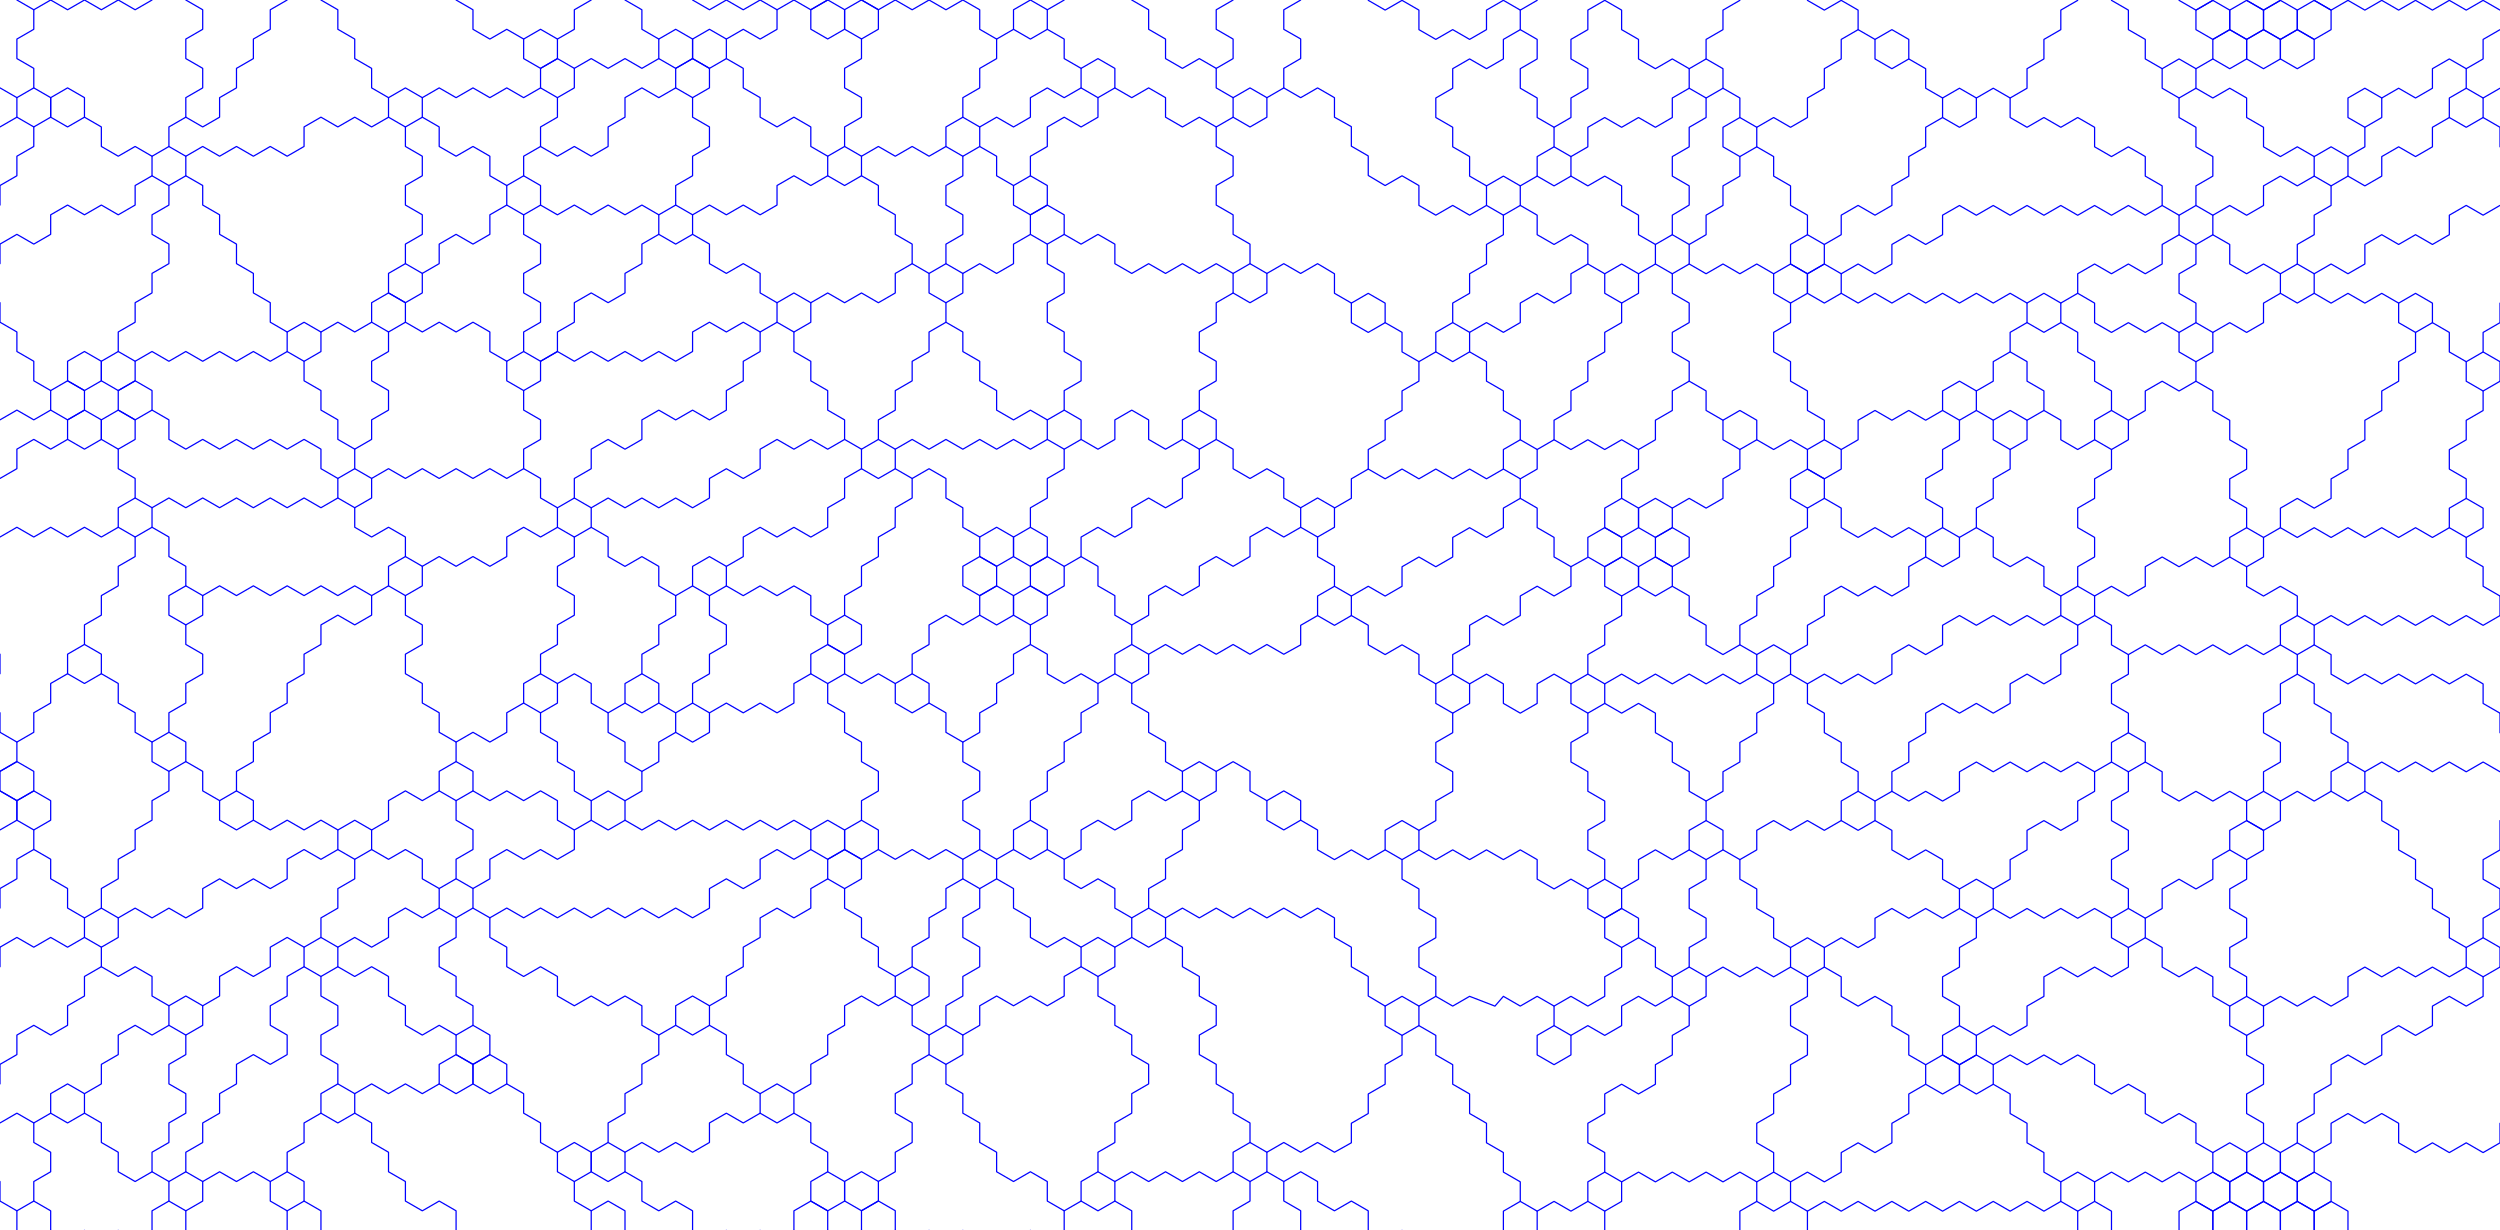 <?xml version="1.0" encoding="utf-8"?>
<svg version="1.1" id="Calque_1" xmlns="http://www.w3.org/2000/svg" xmlns:xlink="http://www.w3.org/1999/xlink" x="0px" y="0px" width="2002.289px" height="985.386px" viewBox="0 0 2002.289 985.386" enable-background="new 0 0 2002.289 985.386" xml:space="preserve">

<g id="servers" fill="none" stroke="#0000FF" stroke-linecap="round" stroke-linejoin="round" stroke-miterlimit="3">
	<polygon points="1772.294,985.683 1758.765,993.503 1745.236,985.683 1745.236,970.041 1758.765,962.216 1772.294,970.041"/>
	<polygon points="1799.353,985.683 1785.823,993.503 1772.294,985.683 1772.294,970.041 1785.823,962.216 1799.353,970.041"/>
	<polygon points="1826.411,985.683 1812.882,993.503 1799.353,985.683 1799.353,970.041 1812.882,962.216 1826.411,970.041"/>
	<polygon points="1853.47,985.683 1839.942,993.503 1826.411,985.683 1826.411,970.041 1839.942,962.216 1853.47,970.041"/>
	<polygon points="1785.823,962.216 1772.294,970.039 1758.765,962.216 1758.765,946.578 1772.294,938.755 1785.823,946.578"/>
	<polygon points="1812.882,962.216 1799.353,970.039 1785.823,962.216 1785.823,946.578 1799.353,938.755 1812.882,946.578"/>
	<polygon points="1839.942,962.216 1826.411,970.039 1812.882,962.216 1812.882,946.578 1826.411,938.755 1839.942,946.578"/>
	<polygon points="1799.353,938.755 1785.823,946.576 1772.294,938.755 1772.294,923.113 1785.823,915.291 1799.353,923.113"/>
	<polygon points="1812.882,821.466 1799.353,829.289 1785.823,821.466 1785.823,805.826 1799.353,798.003 1812.882,805.826"/>
	<polygon points="1582.888,844.927 1569.36,852.75 1555.831,844.927 1555.831,829.287 1569.36,821.464 1582.888,829.287"/>
	<polygon points="1596.418,868.392 1582.888,876.214 1569.36,868.392 1569.36,852.751 1582.888,844.927 1596.418,852.751"/>
	<polygon points="1677.591,962.222 1664.062,970.044 1650.532,962.222 1650.532,946.58 1664.062,938.759 1677.591,946.58"/>
	<polygon points="1434.071,962.224 1420.542,970.044 1407.013,962.224 1407.013,946.582 1420.542,938.759 1434.071,946.582"/>
	<polygon points="1569.36,868.392 1555.831,876.214 1542.301,868.392 1542.301,852.751 1555.831,844.927 1569.36,852.751"/>
	<polygon points="2002.288,774.513 1988.759,782.333 1975.231,774.513 1975.231,758.871 1988.759,751.048 2002.288,758.871"/>
	<polygon points="1812.884,680.705 1799.356,688.525 1785.825,680.705 1785.825,665.062 1799.356,657.24 1812.884,665.062"/>
	<polygon points="1718.179,751.05 1704.651,758.873 1691.122,751.05 1691.122,735.41 1704.651,727.587 1718.179,735.41"/>
	<polygon points="1596.417,727.625 1582.888,735.445 1569.359,727.625 1569.359,711.982 1582.888,704.16 1596.417,711.982"/>
	<polygon points="1718.179,610.324 1704.651,618.144 1691.12,610.324 1691.12,594.681 1704.651,586.859 1718.179,594.681"/>
	<polygon points="1501.72,657.208 1488.192,665.029 1474.66,657.208 1474.66,641.566 1488.192,633.744 1501.72,641.566"/>
	<polygon points="1461.128,774.542 1447.599,782.363 1434.069,774.542 1434.069,758.9 1447.599,751.078 1461.128,758.9"/>
	<polygon points="1366.429,797.976 1352.901,805.796 1339.37,797.976 1339.37,782.333 1352.901,774.509 1366.429,782.333"/>
	<polygon points="1379.96,680.664 1366.431,688.486 1352.902,680.664 1352.902,665.023 1366.431,657.201 1379.96,665.023"/>
	<polygon points="1298.784,727.589 1285.255,735.41 1271.726,727.589 1271.726,711.947 1285.255,704.125 1298.784,711.947"/>
	<polygon points="1312.315,751.05 1298.784,758.875 1285.255,751.05 1285.255,735.412 1298.784,727.589 1312.315,735.412"/>
	<polygon points="1258.197,844.896 1244.668,852.716 1231.138,844.896 1231.138,829.255 1244.668,821.433 1258.197,829.255"/>
	<polygon points="1136.438,821.433 1122.906,829.253 1109.377,821.433 1109.377,805.791 1122.906,797.966 1136.438,805.791"/>
	<polygon points="1231.144,985.669 1217.612,993.49 1204.083,985.669 1204.083,970.027 1217.612,962.205 1231.144,970.027"/>
	<polygon points="1014.672,938.492 1001.144,946.312 987.613,938.492 987.613,922.849 1001.144,915.027 1014.672,922.849"/>
	<polygon points="892.91,961.955 879.38,969.775 865.851,961.955 865.851,946.312 879.38,938.49 892.91,946.312"/>
	<polygon points="703.508,961.871 689.98,969.693 676.45,961.871 676.45,946.23 689.98,938.408 703.508,946.23"/>
	<polygon points="717.038,985.335 703.508,993.158 689.98,985.335 689.98,969.695 703.508,961.871 717.038,969.695"/>
	<polygon points="676.447,961.955 662.918,969.775 649.388,961.955 649.388,946.312 662.918,938.49 676.447,946.312"/>
	<polygon points="662.918,985.417 649.388,993.24 635.86,985.417 635.86,969.777 649.388,961.955 662.918,969.777"/>
	<polygon points="676.447,1008.882 662.918,1016.703 649.388,1008.882 649.388,993.24 662.918,985.417 676.447,993.24"/>
	<polygon points="703.508,1008.8 689.98,1016.621 676.45,1008.8 676.45,993.158 689.98,985.335 703.508,993.158"/>
	<polygon points="635.861,891.568 622.332,899.388 608.802,891.568 608.802,875.925 622.332,868.103 635.861,875.925"/>
	<polygon points="568.217,821.181 554.689,829.001 541.159,821.181 541.159,805.539 554.689,797.716 568.217,805.539"/>
	<polygon points="744.092,797.722 730.564,805.542 717.034,797.722 717.034,782.08 730.564,774.257 744.092,782.08"/>
	<polygon points="771.148,844.646 757.618,852.466 744.088,844.646 744.088,829.005 757.618,821.183 771.148,829.005"/>
	<polygon points="892.91,774.259 879.38,782.082 865.851,774.259 865.851,758.619 879.38,750.796 892.91,758.619"/>
	<polygon points="933.498,750.798 919.968,758.619 906.44,750.798 906.44,735.156 919.968,727.333 933.498,735.156"/>
	<polygon points="838.793,680.414 825.263,688.234 811.735,680.414 811.735,664.771 825.263,656.949 838.793,664.771"/>
	<polygon points="798.205,703.875 784.675,711.695 771.147,703.875 771.147,688.232 784.675,680.41 798.205,688.232"/>
	<polygon points="703.506,680.414 689.978,688.234 676.448,680.414 676.448,664.771 689.978,656.949 703.506,664.771"/>
	<polygon points="676.447,680.414 662.918,688.234 649.388,680.414 649.388,664.771 662.918,656.949 676.447,664.771"/>
	<polygon points="689.976,703.876 676.447,711.699 662.918,703.876 662.918,688.236 676.447,680.414 689.976,688.236"/>
	<polygon points="500.574,938.492 487.045,946.312 473.515,938.492 473.515,922.849 487.045,915.027 500.574,922.849"/>
	<polygon points="473.512,938.492 459.985,946.312 446.455,938.492 446.455,922.849 459.985,915.027 473.512,922.849"/>
	<polygon points="392.34,844.646 378.812,852.466 365.282,844.646 365.282,829.005 378.812,821.183 392.34,829.005"/>
	<polygon points="405.87,868.111 392.34,875.931 378.812,868.111 378.812,852.466 392.34,844.646 405.87,852.466"/>
	<polygon points="378.812,868.111 365.282,875.931 351.753,868.111 351.753,852.466 365.282,844.646 378.812,852.466"/>
	<polygon points="284.11,891.568 270.58,899.388 257.051,891.568 257.051,875.925 270.58,868.103 284.11,875.925"/>
	<polygon points="243.522,961.955 229.992,969.775 216.462,961.955 216.462,946.312 229.992,938.49 243.522,946.312"/>
	<polygon points="162.349,961.955 148.819,969.775 135.29,961.955 135.29,946.312 148.819,938.49 162.349,946.312"/>
	<polygon points="162.349,821.181 148.819,829.001 135.29,821.181 135.29,805.539 148.819,797.716 162.349,805.539"/>
	<polygon points="270.581,774.259 257.052,782.082 243.523,774.259 243.523,758.619 257.052,750.796 270.581,758.619"/>
	<polygon points="378.813,727.263 365.283,735.083 351.754,727.263 351.754,711.621 365.283,703.798 378.813,711.621"/>
	<polygon points="378.813,633.425 365.283,641.246 351.754,633.425 351.754,617.783 365.283,609.96 378.813,617.783"/>
	<polygon points="297.638,680.412 284.11,688.232 270.58,680.412 270.58,664.769 284.11,656.947 297.638,664.769"/>
	<polygon points="202.935,656.89 189.405,664.71 175.876,656.89 175.876,641.248 189.405,633.425 202.935,641.248"/>
	<polygon points="148.819,609.966 135.289,617.787 121.76,609.966 121.76,594.324 135.289,586.501 148.819,594.324"/>
	<polygon points="81.176,539.589 67.647,547.412 54.117,539.589 54.117,523.949 67.647,516.126 81.176,523.949"/>
	<polygon points="162.349,492.67 148.819,500.49 135.29,492.67 135.29,477.027 148.819,469.205 162.349,477.027"/>
	<polygon points="338.226,469.209 324.697,477.031 311.168,469.209 311.168,453.568 324.697,445.746 338.226,453.568"/>
	<polygon points="297.638,398.83 284.11,406.65 270.58,398.83 270.58,383.188 284.11,375.365 297.638,383.188"/>
	<polygon points="473.512,422.338 459.985,430.158 446.455,422.338 446.455,406.695 459.985,398.873 473.512,406.695"/>
	<polygon points="432.927,304.984 419.399,312.807 405.869,304.984 405.869,289.342 419.399,281.521 432.927,289.342"/>
	<polygon points="324.697,258.064 311.168,265.885 297.638,258.064 297.638,242.424 311.168,234.602 324.697,242.424"/>
	<polygon points="257.051,281.561 243.522,289.383 229.992,281.561 229.992,265.92 243.522,258.098 257.051,265.92"/>
	<polygon points="148.819,140.795 135.29,148.617 121.76,140.795 121.76,125.154 135.29,117.332 148.819,125.154"/>
	<polygon points="67.646,93.848 54.116,101.668 40.587,93.848 40.587,78.205 54.116,70.385 67.646,78.205"/>
	<polygon points="40.587,0.002 27.058,7.822 13.529,0.002 13.529,-15.641 27.058,-23.463 40.587,-15.641"/>
	<polygon points="446.457,46.926 432.927,54.746 419.399,46.926 419.399,31.283 432.927,23.461 446.457,31.283"/>
	<polygon points="459.986,70.389 446.457,78.209 432.927,70.389 432.927,54.746 446.457,46.926 459.986,54.746"/>
	<polygon points="338.224,93.875 324.695,101.695 311.166,93.875 311.166,78.232 324.695,70.41 338.224,78.232"/>
	<polygon points="432.927,164.258 419.399,172.078 405.869,164.258 405.869,148.615 419.399,140.793 432.927,148.615"/>
	<polygon points="554.69,187.688 541.16,195.51 527.63,187.688 527.63,172.045 541.16,164.225 554.69,172.045"/>
	<polygon points="568.219,70.389 554.691,78.209 541.161,70.389 541.161,54.746 554.691,46.926 568.219,54.746"/>
	<polygon points="581.748,46.926 568.218,54.746 554.69,46.926 554.69,31.283 568.218,23.461 581.748,31.283"/>
	<polygon points="554.69,46.926 541.16,54.746 527.63,46.926 527.63,31.283 541.16,23.461 554.69,31.283"/>
	<polygon points="676.449,23.389 662.92,31.209 649.39,23.389 649.39,7.746 662.92,-0.074 676.449,7.746"/>
	<polygon points="703.506,23.393 689.978,31.213 676.448,23.393 676.448,7.75 689.978,-0.07 703.506,7.75"/>
	<polygon points="717.037,0.004 703.507,7.826 689.979,0.004 689.979,-15.637 703.507,-23.459 717.037,-15.637"/>
	<polygon points="838.793,23.473 825.263,31.293 811.735,23.473 811.735,7.83 825.263,0.01 838.793,7.83"/>
	<polygon points="784.678,117.336 771.151,125.158 757.621,117.336 757.621,101.695 771.151,93.873 784.678,101.695"/>
	<polygon points="689.979,140.768 676.449,148.588 662.92,140.768 662.92,125.125 676.449,117.303 689.979,125.125"/>
	<polygon points="892.91,70.412 879.38,78.232 865.851,70.412 865.851,54.77 879.38,46.947 892.91,54.77"/>
	<polygon points="838.793,164.258 825.263,172.078 811.735,164.258 811.735,148.615 825.263,140.793 838.793,148.615"/>
	<polygon points="852.322,187.721 838.793,195.541 825.263,187.721 825.263,172.078 838.793,164.258 852.322,172.078"/>
	<polygon points="1014.672,93.875 1001.144,101.697 987.613,93.875 987.613,78.234 1001.144,70.412 1014.672,78.234"/>
	<polygon points="1231.142,0.266 1217.612,8.086 1204.083,0.266 1204.083,-15.377 1217.612,-23.199 1231.142,-15.377"/>
	<polygon points="1258.197,141.049 1244.668,148.869 1231.138,141.049 1231.138,125.406 1244.668,117.584 1258.197,125.406"/>
	<polygon points="1217.61,164.514 1204.081,172.334 1190.551,164.514 1190.551,148.871 1204.081,141.051 1217.61,148.871"/>
	<polygon points="1379.96,70.668 1366.431,78.488 1352.902,70.668 1352.902,55.025 1366.431,47.203 1379.96,55.025"/>
	<polygon points="1407.017,117.588 1393.487,125.408 1379.958,117.588 1379.958,101.945 1393.487,94.123 1407.017,101.945"/>
	<polygon points="1461.131,211.438 1447.603,219.258 1434.072,211.438 1434.072,195.795 1447.603,187.973 1461.131,195.795"/>
	<polygon points="1447.603,234.9 1434.072,242.723 1420.543,234.9 1420.543,219.26 1434.072,211.438 1447.603,219.26"/>
	<polygon points="1474.66,234.9 1461.131,242.723 1447.603,234.9 1447.603,219.26 1461.131,211.438 1474.66,219.26"/>
	<polygon points="1528.776,47.207 1515.247,55.027 1501.718,47.207 1501.718,31.564 1515.247,23.742 1528.776,31.564"/>
	<polygon points="1582.892,94.125 1569.362,101.945 1555.833,94.125 1555.833,78.482 1569.362,70.66 1582.892,78.482"/>
	<polygon points="1650.534,258.357 1637.005,266.178 1623.476,258.357 1623.476,242.717 1637.005,234.895 1650.534,242.717"/>
	<polygon points="1772.294,188.043 1758.765,195.865 1745.236,188.043 1745.236,172.402 1758.765,164.58 1772.294,172.402"/>
	<polygon points="1758.767,70.664 1745.237,78.484 1731.708,70.664 1731.708,55.021 1745.237,47.199 1758.767,55.021"/>
	<polygon points="1799.356,47.207 1785.825,55.027 1772.296,47.207 1772.296,31.564 1785.825,23.742 1799.356,31.564"/>
	<polygon points="1812.882,23.744 1799.353,31.564 1785.823,23.744 1785.823,8.102 1799.353,0.281 1812.882,8.102"/>
	<polygon points="1785.825,23.744 1772.296,31.564 1758.767,23.744 1758.767,8.102 1772.296,0.281 1785.825,8.102"/>
	<polygon points="1772.294,0.285 1758.765,8.105 1745.236,0.285 1745.236,-15.357 1758.765,-23.18 1772.294,-15.357"/>
	<polygon points="1826.411,0.285 1812.882,8.105 1799.353,0.285 1799.353,-15.357 1812.882,-23.18 1826.411,-15.357"/>
	<polygon points="1880.528,0.285 1866.999,8.105 1853.47,0.285 1853.47,-15.357 1866.999,-23.18 1880.528,-15.357"/>
	<polygon points="1907.585,94.125 1894.056,101.947 1880.527,94.125 1880.527,78.484 1894.056,70.662 1907.585,78.484"/>
	<polygon points="1988.759,94.125 1975.231,101.945 1961.7,94.125 1961.7,78.482 1975.231,70.66 1988.759,78.482"/>
	<polygon points="1880.528,141.049 1866.999,148.869 1853.47,141.049 1853.47,125.406 1866.999,117.584 1880.528,125.406"/>
	<polygon points="1826.411,47.207 1812.882,55.029 1799.353,47.207 1799.353,31.566 1812.882,23.744 1826.411,31.566"/>
	<polygon points="1839.942,23.744 1826.411,31.564 1812.882,23.744 1812.882,8.102 1826.411,0.281 1839.942,8.102"/>
	<polygon points="1867,23.74 1853.47,31.562 1839.942,23.74 1839.942,8.1 1853.47,0.277 1867,8.1"/>
	<polygon points="1853.47,47.205 1839.942,55.025 1826.411,47.205 1826.411,31.562 1839.942,23.74 1853.47,31.562"/>
	<polygon points="662.918,0.012 649.388,7.832 635.86,0.012 635.86,-15.629 649.388,-23.451 662.918,-15.629"/>
	<polygon points="40.587,93.842 27.058,101.664 13.529,93.842 13.529,78.201 27.058,70.379 40.587,78.201"/>
	<polygon points="338.224,234.604 324.695,242.426 311.166,234.604 311.166,218.961 324.695,211.141 338.224,218.961"/>
	<polygon points="446.457,563.103 432.927,570.925 419.399,563.103 419.399,547.462 432.927,539.64 446.457,547.462"/>
	<polygon points="527.631,563.103 514.103,570.925 500.573,563.103 500.573,547.462 514.103,539.64 527.631,547.462"/>
	<polygon points="568.217,586.568 554.689,594.388 541.159,586.568 541.159,570.925 554.689,563.103 568.217,570.925"/>
	<polygon points="689.976,516.183 676.447,524.003 662.918,516.183 662.918,500.541 676.447,492.719 689.976,500.541"/>
	<polygon points="581.746,469.262 568.216,477.084 554.688,469.262 554.688,453.621 568.216,445.799 581.746,453.621"/>
	<polygon points="676.447,539.646 662.918,547.466 649.388,539.646 649.388,524.005 662.918,516.183 676.447,524.005"/>
	<polygon points="744.092,563.103 730.564,570.925 717.034,563.103 717.034,547.462 730.564,539.64 744.092,547.462"/>
	<polygon points="811.74,445.75 798.211,453.57 784.681,445.75 784.681,430.107 798.211,422.285 811.74,430.107"/>
	<polygon points="798.211,469.213 784.681,477.035 771.152,469.213 771.152,453.572 784.681,445.75 798.211,453.572"/>
	<polygon points="811.732,492.721 798.202,500.541 784.672,492.721 784.672,477.078 798.202,469.256 811.732,477.078"/>
	<polygon points="838.791,492.723 825.26,500.542 811.733,492.723 811.733,477.08 825.26,469.258 838.791,477.08"/>
	<polygon points="852.322,469.262 838.793,477.084 825.263,469.262 825.263,453.621 838.793,445.799 852.322,453.621"/>
	<polygon points="919.967,539.644 906.439,547.464 892.909,539.644 892.909,524.001 906.439,516.177 919.967,524.001"/>
	<polygon points="974.086,633.49 960.556,641.31 947.027,633.49 947.027,617.847 960.556,610.025 974.086,617.847"/>
	<polygon points="1041.734,656.89 1028.204,664.71 1014.675,656.89 1014.675,641.248 1028.204,633.425 1041.734,641.248"/>
	<polygon points="1136.438,680.664 1122.906,688.486 1109.377,680.664 1109.377,665.023 1122.906,657.201 1136.438,665.023"/>
	<polygon points="1082.318,493.018 1068.788,500.837 1055.259,493.018 1055.259,477.375 1068.788,469.553 1082.318,477.375"/>
	<polygon points="1068.792,422.289 1055.263,430.111 1041.735,422.289 1041.735,406.648 1055.263,398.826 1068.792,406.648"/>
	<polygon points="974.086,351.953 960.556,359.775 947.027,351.953 947.027,336.312 960.556,328.49 974.086,336.312"/>
	<polygon points="865.851,351.953 852.322,359.773 838.793,351.953 838.793,336.311 852.322,328.488 865.851,336.311"/>
	<polygon points="717.035,375.414 703.505,383.234 689.976,375.414 689.976,359.771 703.505,351.949 717.035,359.771"/>
	<polygon points="649.388,258.105 635.86,265.926 622.33,258.105 622.33,242.463 635.86,234.641 649.388,242.463"/>
	<polygon points="771.148,234.646 757.618,242.467 744.088,234.646 744.088,219.004 757.618,211.184 771.148,219.004"/>
	<polygon points="1177.023,281.816 1163.492,289.639 1149.963,281.816 1149.963,266.176 1163.492,258.354 1177.023,266.176"/>
	<polygon points="1312.317,234.896 1298.786,242.717 1285.256,234.896 1285.256,219.254 1298.786,211.434 1312.317,219.254"/>
	<polygon points="1352.903,211.438 1339.374,219.258 1325.845,211.438 1325.845,195.795 1339.374,187.973 1352.903,195.795"/>
	<polygon points="1109.376,258.416 1095.847,266.236 1082.318,258.416 1082.318,242.773 1095.847,234.951 1109.376,242.773"/>
	<polygon points="1014.672,234.646 1001.144,242.467 987.613,234.646 987.613,219.004 1001.144,211.184 1014.672,219.004"/>
	<polygon points="1177.023,563.361 1163.492,571.181 1149.963,563.361 1149.963,547.716 1163.492,539.896 1177.023,547.716"/>
	<polygon points="1285.256,563.357 1271.728,571.175 1258.197,563.357 1258.197,547.714 1271.728,539.892 1285.256,547.714"/>
	<polygon points="1434.072,539.896 1420.543,547.716 1407.013,539.896 1407.013,524.255 1420.543,516.433 1434.072,524.255"/>
	<polygon points="1677.594,492.973 1664.066,500.794 1650.535,492.973 1650.535,477.33 1664.066,469.51 1677.594,477.33"/>
	<polygon points="1569.362,446.049 1555.833,453.871 1542.304,446.049 1542.304,430.408 1555.833,422.586 1569.362,430.408"/>
	<polygon points="1853.47,516.478 1839.942,524.3 1826.411,516.478 1826.411,500.837 1839.942,493.016 1853.47,500.837"/>
	<polygon points="1812.882,446.1 1799.353,453.922 1785.823,446.1 1785.823,430.459 1799.353,422.635 1812.882,430.459"/>
	<polygon points="1988.759,422.639 1975.231,430.461 1961.7,422.639 1961.7,406.996 1975.231,399.176 1988.759,406.996"/>
	<polygon points="2002.288,305.344 1988.759,313.164 1975.231,305.344 1975.231,289.701 1988.759,281.879 2002.288,289.701"/>
	<polygon points="1948.172,258.422 1934.644,266.242 1921.113,258.422 1921.113,242.779 1934.644,234.957 1948.172,242.779"/>
	<polygon points="1853.47,234.896 1839.942,242.717 1826.411,234.896 1826.411,219.254 1839.942,211.434 1853.47,219.254"/>
	<polygon points="1772.294,281.885 1758.765,289.705 1745.236,281.885 1745.236,266.242 1758.765,258.42 1772.294,266.242"/>
	<polygon points="1704.651,352.205 1691.122,360.027 1677.593,352.205 1677.593,336.564 1691.122,328.742 1704.651,336.564"/>
	<polygon points="1623.478,352.203 1609.947,360.025 1596.418,352.203 1596.418,336.562 1609.947,328.74 1623.478,336.562"/>
	<polygon points="1582.892,328.742 1569.362,336.562 1555.833,328.742 1555.833,313.1 1569.362,305.277 1582.892,313.1"/>
	<polygon points="1474.66,375.668 1461.131,383.488 1447.603,375.668 1447.603,360.025 1461.131,352.203 1474.66,360.025"/>
	<polygon points="1461.131,399.133 1447.603,406.953 1434.072,399.133 1434.072,383.49 1447.603,375.668 1461.131,383.49"/>
	<polygon points="1407.017,352.203 1393.487,360.025 1379.958,352.203 1379.958,336.562 1393.487,328.74 1407.017,336.562"/>
	<polygon points="1339.376,422.588 1325.847,430.41 1312.318,422.588 1312.318,406.947 1325.847,399.125 1339.376,406.947"/>
	<polygon points="1352.905,446.051 1339.376,453.873 1325.847,446.051 1325.847,430.41 1339.376,422.588 1352.905,430.41"/>
	<polygon points="1339.376,469.516 1325.847,477.338 1312.318,469.516 1312.318,453.875 1325.847,446.051 1339.376,453.875"/>
	<polygon points="1312.317,469.512 1298.786,477.334 1285.256,469.512 1285.256,453.871 1298.786,446.049 1312.317,453.871"/>
	<polygon points="1298.788,446.049 1285.259,453.869 1271.731,446.049 1271.731,430.406 1285.259,422.584 1298.788,430.406"/>
	<polygon points="1312.317,422.59 1298.786,430.412 1285.256,422.59 1285.256,406.949 1298.786,399.127 1312.317,406.949"/>
	<polygon points="1231.142,375.668 1217.612,383.488 1204.083,375.668 1204.083,360.025 1217.612,352.203 1231.142,360.025"/>
	<polygon points="2029.347,493.025 2015.818,500.847 2002.288,493.025 2002.288,477.385 2015.818,469.562 2029.347,477.385"/>
	<polygon points="2029.347,586.865 2015.818,594.685 2002.288,586.865 2002.288,571.222 2015.818,563.4 2029.347,571.222"/>
	<polygon points="838.793,445.799 825.263,453.619 811.735,445.799 811.735,430.156 825.263,422.334 838.793,430.156"/>
	<polygon points="500.574,656.953 487.045,664.773 473.515,656.953 473.515,641.31 487.045,633.488 500.574,641.31"/>
	<polygon points="121.761,422.289 108.233,430.109 94.703,422.289 94.703,406.646 108.233,398.824 121.761,406.646"/>
	<polygon points="108.232,304.986 94.702,312.809 81.173,304.986 81.173,289.344 94.702,281.523 108.232,289.344"/>
	<polygon points="121.76,328.451 108.232,336.271 94.702,328.451 94.702,312.809 108.232,304.986 121.76,312.809"/>
	<polygon points="108.232,351.914 94.702,359.736 81.173,351.914 81.173,336.273 94.702,328.451 108.232,336.273"/>
	<polygon points="81.175,351.908 67.646,359.729 54.116,351.908 54.116,336.266 67.646,328.443 81.175,336.266"/>
	<polygon points="67.646,328.449 54.116,336.27 40.587,328.449 40.587,312.807 54.116,304.984 67.646,312.807"/>
	<polygon points="81.176,304.986 67.647,312.809 54.117,304.986 54.117,289.344 67.647,281.523 81.176,289.344"/>
	<polygon points="94.703,750.798 81.174,758.619 67.645,750.798 67.645,735.156 81.174,727.333 94.703,735.156"/>
	<polygon points="0.002,774.259 -13.528,782.082 -27.056,774.259 -27.056,758.619 -13.528,750.796 0.002,758.619"/>
	<polygon points="67.646,891.568 54.116,899.388 40.587,891.568 40.587,875.925 54.116,868.103 67.646,875.925"/>
	<polygon points="40.587,985.408 27.058,993.228 13.529,985.408 13.529,969.765 27.058,961.943 40.587,969.765"/>
	<polygon points="40.589,656.896 27.06,664.716 13.53,656.896 13.53,641.255 27.06,633.433 40.589,641.255"/>
	<polygon points="27.058,633.433 13.529,641.253 0,633.433 0,617.791 13.529,609.966 27.058,617.791"/>
	<polygon points="13.529,609.968 0,617.791 -13.53,609.968 -13.53,594.328 0,586.505 13.529,594.328"/>
	<polygon points="13.529,656.898 0,664.716 -13.53,656.898 -13.53,641.255 0,633.433 13.529,641.255"/>
	<polygon points="838.793,1008.876 825.263,1016.697 811.735,1008.876 811.735,993.234 825.263,985.412 838.793,993.234"/>
	<polygon points="1298.784,962.205 1285.255,970.027 1271.726,962.205 1271.726,946.564 1285.255,938.742 1298.784,946.564"/>
	<polygon points="1826.411,657.244 1812.882,665.064 1799.353,657.244 1799.353,641.601 1812.882,633.779 1826.411,641.601"/>
	<polygon points="1894.054,633.744 1880.526,641.564 1866.997,633.744 1866.997,618.101 1880.526,610.279 1894.054,618.101"/>
	<polygon points="1826.411,938.755 1812.882,946.576 1799.353,938.755 1799.353,923.113 1812.882,915.291 1826.411,923.113"/>
	<polygon points="1853.47,938.755 1839.942,946.576 1826.411,938.755 1826.411,923.113 1839.942,915.291 1853.47,923.113"/>
	<polygon points="1799.353,1032.609 1785.823,1040.427 1772.294,1032.609 1772.294,1016.966 1785.823,1009.144 1799.353,1016.966"/>
	<polygon points="1826.411,1032.609 1812.882,1040.427 1799.353,1032.609 1799.353,1016.966 1812.882,1009.144 1826.411,1016.966"/>
	<polygon points="1853.47,1032.609 1839.942,1040.427 1826.411,1032.609 1826.411,1016.966 1839.942,1009.144 1853.47,1016.966"/>
	<polygon points="1867,962.216 1853.47,970.039 1839.942,962.216 1839.942,946.578 1853.47,938.755 1867,946.578"/>
	<polygon points="1785.823,1009.146 1772.294,1016.966 1758.765,1009.146 1758.765,993.503 1772.294,985.681 1785.823,993.503"/>
	<polygon points="1812.882,1009.146 1799.353,1016.966 1785.823,1009.146 1785.823,993.503 1799.353,985.681 1812.882,993.503"/>
	<polygon points="1839.942,1009.146 1826.411,1016.966 1812.882,1009.146 1812.882,993.503 1826.411,985.681 1839.942,993.503"/>
	<polygon points="1867,1009.146 1853.47,1016.966 1839.942,1009.146 1839.942,993.503 1853.47,985.681 1867,993.503"/>
	<polygon points="1880.528,985.683 1867,993.503 1853.47,985.683 1853.47,970.041 1867,962.216 1880.528,970.041"/>
	<polygon points="2029.347,1009.146 2015.818,1016.966 2002.288,1009.146 2002.288,993.505 2015.818,985.683 2029.347,993.505"/>
</g>

<g id="cables" fill="none" stroke="#0000FF" stroke-linecap="round" stroke-linejoin="round" stroke-miterlimit="3">
	<polyline points="1785.823,446.1 1772.294,453.92 1758.765,446.102 1745.237,453.92 1731.708,446.102 1718.179,453.92 1718.179,469.562 1704.651,477.379 1691.122,469.562 1677.595,477.33"/>
	<polyline points="1799.353,453.92 1799.353,469.562 1812.882,477.379 1826.411,469.562 1839.942,477.379 1839.942,493.016"/>
	<polyline points="1826.411,516.482 1812.882,524.298 1799.353,516.482 1785.823,524.298 1772.294,516.482 1758.765,524.298 1745.237,516.482 1731.708,524.298 1718.179,516.482 1704.651,524.298 1691.122,516.482 1691.122,500.839 1677.595,492.971"/>
	<polyline points="1704.651,524.298 1704.651,539.941 1691.122,547.759 1691.122,563.402 1704.651,571.218 1704.651,586.859"/>
	<polyline points="1799.353,641.599 1785.823,633.783 1772.294,641.599 1758.765,633.783 1745.237,641.599 1731.708,633.783 1731.708,618.14 1718.179,610.322"/>
	<polyline points="1704.651,618.14 1704.651,633.783 1691.122,641.599 1691.122,657.242 1704.651,665.06 1704.651,680.703 1691.122,688.521 1691.122,704.164 1704.651,711.98 1704.651,727.587"/>
	<polyline points="1691.122,735.408 1677.593,727.623 1664.065,735.441 1650.534,727.623 1637.005,735.441 1623.478,727.623 1609.947,735.441 1596.418,727.623"/>
	<polyline points="1582.888,735.441 1582.888,751.083 1569.36,758.902 1569.36,774.544 1555.831,782.361 1555.831,798.003 1569.36,805.822 1569.36,821.464"/>
	<polyline points="1542.301,852.74 1528.776,844.923 1528.776,829.281 1515.245,821.464 1515.245,805.822 1501.716,798.003 1488.187,805.822 1474.657,798.003 1474.657,782.361 1461.128,774.541"/>
	<polyline points="1434.071,758.898 1420.542,751.083 1420.542,735.441 1407.013,727.623 1407.013,711.98 1393.484,704.164 1393.487,688.482 1379.959,680.662"/>
	<polyline points="1569.36,711.98 1555.831,704.164 1555.831,688.521 1542.304,680.703 1528.776,688.521 1515.245,680.703 1515.245,665.06 1501.718,657.201"/>
	<polyline points="1569.36,727.621 1555.831,735.441 1542.304,727.623 1528.776,735.441 1515.245,727.623 1501.716,735.441 1501.716,751.083 1488.187,758.902 1474.657,751.083 1461.128,758.898"/>
	<polyline points="1434.071,774.541 1420.542,782.361 1407.013,774.544 1393.484,782.361 1379.954,774.544 1366.426,782.361"/>
	<polyline points="1691.122,610.32 1677.593,618.14 1664.065,610.322 1650.534,618.14 1637.005,610.322 1623.478,618.14 1609.947,610.322 1596.418,618.14 1582.888,610.322 1569.36,618.14 1569.36,633.783 1555.831,641.599 1542.304,633.783 1528.776,641.599 1515.245,633.783"/>
	<polyline points="1677.593,618.14 1677.593,633.783 1664.065,641.599 1664.065,657.242 1650.534,665.06 1637.005,657.242 1623.478,665.06 1623.478,680.703 1609.947,688.521 1609.947,704.164 1596.418,711.98"/>
	<polyline points="1839.942,524.298 1839.942,539.941 1853.47,547.759 1853.47,563.402 1866.999,571.218 1866.999,586.863 1880.526,594.677 1880.526,610.279"/>
	<polyline points="1866.999,633.744 1853.47,641.599 1839.942,633.783 1826.411,641.599"/>
	<polyline points="1799.356,688.525 1799.353,704.164 1785.823,711.98 1785.823,727.623 1799.353,735.441 1799.353,751.083 1785.823,758.902 1785.823,774.544 1799.353,782.361 1799.353,798.003"/>
	<polyline points="1785.823,805.822 1772.294,798.003 1772.294,782.361 1758.765,774.544 1745.237,782.361 1731.708,774.544 1731.708,758.902 1718.181,751.048"/>
	<polyline points="1785.825,680.703 1772.294,688.521 1772.294,704.164 1758.765,711.98 1745.237,704.164 1731.708,711.98 1731.708,727.623 1718.179,735.441"/>
	<polyline points="1839.942,539.941 1826.411,547.759 1826.411,563.402 1812.882,571.218 1812.882,586.863 1826.411,594.677 1826.411,610.322 1812.882,618.14 1812.882,633.779"/>
	<polyline points="1961.7,422.641 1948.171,430.459 1934.644,422.643 1921.113,430.459 1907.584,422.643 1894.056,430.459 1880.526,422.643 1866.999,430.459 1853.47,422.643 1839.942,430.459 1826.411,422.643"/>
	<polyline points="1975.231,430.459 1975.231,446.102 1988.759,453.92 1988.759,469.562 2002.288,477.379"/>
	<polyline points="2002.288,493.018 1988.759,500.839 1975.231,493.021 1961.7,500.839 1948.171,493.021 1934.644,500.839 1921.113,493.021 1907.584,500.839 1894.056,493.021 1880.526,500.839 1866.999,493.021 1853.468,500.837"/>
	<polyline points="2015.818,610.32 2002.288,618.14 1988.759,610.322 1975.231,618.14 1961.7,610.322 1948.171,618.14 1934.644,610.322 1921.113,618.14 1907.584,610.322 1894.056,618.103"/>
	<polyline points="2002.288,571.218 1988.759,563.402 1988.759,547.759 1975.231,539.941 1961.7,547.759 1948.171,539.941 1934.644,547.759 1921.113,539.941 1907.584,547.759 1894.056,539.941 1880.526,547.759 1866.999,539.941 1866.999,524.298 1853.468,516.478"/>
	<polyline points="1704.651,758.871 1704.651,774.544 1691.122,782.361 1677.593,774.544 1664.065,782.361 1650.534,774.544 1637.005,782.361 1637.005,798.003 1623.478,805.822 1623.478,821.464 1609.947,829.281 1596.418,821.464 1582.888,829.277"/>
	<polyline points="1975.231,774.509 1961.7,782.361 1948.171,774.544 1934.644,782.361 1921.113,774.544 1907.584,782.361 1894.056,774.544 1880.526,782.361 1880.526,798.003 1866.999,805.822 1853.47,798.003 1839.942,805.822 1826.411,798.003 1812.884,805.791"/>
	<polyline points="1975.231,758.902 1961.7,751.083 1961.7,735.441 1948.171,727.623 1948.171,711.98 1934.644,704.164 1934.644,688.521 1921.113,680.703 1921.113,665.06 1907.584,657.242 1907.584,641.599 1894.056,633.744"/>
	<polyline points="338.228,453.566 351.754,445.746 365.283,453.562 378.814,445.746 392.341,453.562 405.87,445.746 405.87,430.104 419.399,422.285 432.927,430.104 446.454,422.334"/>
	<polyline points="324.697,445.746 324.697,430.104 311.168,422.285 297.639,430.104 284.11,422.285 284.11,406.648"/>
	<polyline points="297.639,383.184 311.168,375.365 324.697,383.184 338.226,375.365 351.754,383.184 365.283,375.365 378.814,383.184 392.341,375.365 405.87,383.184 419.399,375.365 432.927,383.184 432.927,398.824 446.454,406.693"/>
	<polyline points="419.399,375.365 419.399,359.725 432.927,351.906 432.927,336.262 419.399,328.443 419.399,312.805"/>
	<polyline points="324.697,258.064 338.226,265.883 351.754,258.064 365.283,265.883 378.814,258.064 392.341,265.883 392.341,281.523 405.87,289.342"/>
	<polyline points="432.927,289.344 446.456,281.523 459.986,289.342 473.517,281.523 487.045,289.342 500.572,281.523 514.103,289.342 527.63,281.523 541.16,289.342 554.691,281.523 554.691,265.883 568.218,258.064 581.745,265.883 595.276,258.064 608.803,265.883 622.33,258.105"/>
	<polyline points="284.11,375.365 284.11,359.725 270.58,351.906 270.58,336.262 257.052,328.443 257.052,312.801 243.523,304.984 243.523,289.385"/>
	<polyline points="257.052,265.92 270.58,258.064 284.11,265.883 297.639,258.064"/>
	<polyline points="284.11,359.725 297.639,351.906 297.639,336.262 311.168,328.443 311.168,312.801 297.639,304.984 297.639,289.342 311.168,281.523 311.168,265.885"/>
	<polyline points="324.697,477.029 324.697,492.666 338.226,500.484 338.226,516.125 324.697,523.943 324.697,539.585 338.226,547.402 338.226,563.044 351.754,570.863 351.754,586.505 365.283,594.324 365.283,609.964"/>
	<polyline points="365.283,594.324 378.814,586.505 392.341,594.324 405.87,586.505 405.87,570.863 419.399,563.044"/>
	<polyline points="378.814,633.425 392.341,641.244 405.87,633.425 419.399,641.244 432.927,633.425 446.456,641.244 446.456,656.884 459.985,664.767 473.512,656.949"/>
	<polyline points="365.283,641.244 365.283,656.884 378.814,664.703 378.814,680.343 365.283,688.164 365.283,703.808"/>
	<polyline points="297.639,664.767 311.168,656.884 311.168,641.244 324.697,633.425 338.226,641.244 351.754,633.425"/>
	<polyline points="81.174,727.333 81.175,711.623 94.702,703.808 94.702,688.164 108.233,680.343 108.233,664.703 121.761,656.884 121.761,641.244 135.29,633.425 135.29,617.783"/>
	<polyline points="148.819,609.964 162.349,617.783 162.349,633.425 175.877,641.244"/>
	<polyline points="189.405,633.425 189.405,617.783 202.936,609.964 202.936,594.324 216.465,586.505 216.465,570.863 229.993,563.044 229.993,547.402 243.523,539.585 243.523,523.943 257.052,516.125 257.052,500.484 270.58,492.666 284.11,500.484 297.639,492.666 297.639,477.023 311.168,469.207"/>
	<polyline points="162.349,477.025 175.877,469.205 189.405,477.023 202.936,469.205 216.465,477.023 229.993,469.205 243.523,477.023 257.052,469.205 270.58,477.023 284.11,469.205 297.639,477.023"/>
	<polyline points="148.819,469.205 148.819,453.562 135.29,445.746 135.29,430.104 121.761,422.285"/>
	<polyline points="121.761,406.646 135.29,398.824 148.819,406.643 162.349,398.824 175.877,406.643 189.405,398.824 202.936,406.643 216.465,398.824 229.993,406.643 243.523,398.824 257.052,406.643 270.582,398.826"/>
	<polyline points="67.647,516.126 67.647,500.484 81.175,492.666 81.175,477.023 94.702,469.205 94.702,453.562 108.233,445.746 108.233,430.104"/>
	<polyline points="-13.529,422.285 0,430.104 13.528,422.285 27.058,430.104 40.587,422.285 54.116,430.104 67.647,422.285 81.175,430.104 94.704,422.287"/>
	<polyline points="108.233,398.824 108.233,383.184 94.702,375.365 94.702,359.729"/>
	<polyline points="121.761,328.443 135.29,336.262 135.29,351.906 148.819,359.725 162.349,351.906 175.877,359.725 189.405,351.906 202.936,359.725 216.465,351.906 229.993,359.725 243.523,351.906 257.052,359.725 257.052,375.365 270.582,383.186"/>
	<polyline points="-13.529,375.365 0,383.184 13.528,375.365 13.528,359.725 27.058,351.906 40.587,359.725 54.115,351.906"/>
	<polyline points="-13.529,328.443 0,336.262 13.528,328.443 27.058,336.262 40.587,328.443"/>
	<polyline points="-13.529,234.602 0,242.42 0,258.062 13.528,265.883 13.528,281.523 27.058,289.342 27.058,304.984 40.587,312.803"/>
	<polyline points="13.529,594.328 27.058,586.505 27.058,570.863 40.587,563.044 40.587,547.402 54.116,539.585"/>
	<polyline points="81.175,539.585 94.702,547.402 94.702,563.044 108.233,570.863 108.233,586.505 121.761,594.324"/>
	<polyline points="135.289,586.501 135.29,570.863 148.819,563.044 148.819,547.402 162.349,539.585 162.349,523.943 148.819,516.125 148.819,500.484"/>
	<polyline points="202.936,656.884 216.465,664.703 229.993,656.884 243.523,664.703 257.052,656.884 270.58,664.703"/>
	<polyline points="67.647,735.156 54.116,727.267 54.116,711.623 40.587,703.808 40.587,688.164 27.058,680.343 27.06,664.714"/>
	<polyline points="-13.529,735.083 0,727.267 0,711.623 13.528,703.808 13.528,688.164 27.058,680.343"/>
	<polyline points="1542.301,868.38 1528.776,876.203 1528.776,891.843 1515.245,899.662 1515.245,915.302 1501.716,923.123 1488.187,915.302 1474.657,923.123 1474.657,938.765 1461.128,946.582 1447.599,938.765 1434.069,946.58"/>
	<polyline points="1407.013,946.58 1393.484,938.765 1379.954,946.582 1366.426,938.765 1352.898,946.582 1339.367,938.765 1325.838,946.582 1312.31,938.765 1298.786,946.562"/>
	<polyline points="1447.599,782.361 1447.599,798.003 1434.071,805.822 1434.071,821.464 1447.599,829.281 1447.599,844.923 1434.071,852.742 1434.071,868.384 1420.542,876.203 1420.542,891.843 1407.013,899.662 1407.013,915.302 1420.542,923.123 1420.542,938.759"/>
	<polyline points="1596.418,868.384 1609.947,876.203 1609.947,891.843 1623.478,899.662 1623.478,915.302 1637.005,923.123 1637.005,938.765 1650.534,946.58"/>
	<polyline points="1650.534,962.224 1637.005,970.042 1623.478,962.224 1609.947,970.042 1596.418,962.224 1582.888,970.042 1569.36,962.224 1555.831,970.042 1542.304,962.224 1528.776,970.042 1515.245,962.224 1501.716,970.042 1488.187,962.224 1474.657,970.042 1461.128,962.224 1447.599,970.042 1434.071,962.224"/>
	<polyline points="1758.765,946.583 1745.237,938.765 1731.708,946.582 1718.179,938.765 1704.651,946.582 1691.122,938.765 1677.591,946.58"/>
	<polyline points="2002.288,993.503 1988.759,985.685 1975.231,993.503 1961.7,985.685 1948.171,993.503 1934.644,985.685 1921.113,993.503 1907.584,985.685 1894.056,993.503 1880.526,985.685"/>
	<polyline points="2083.462,899.664 2069.931,891.843 2056.403,899.662 2042.876,891.843 2029.347,899.662 2015.818,891.843 2002.288,899.662 2002.288,915.302 1988.759,923.123 1975.231,915.302 1961.7,923.123 1948.171,915.302 1934.644,923.123 1921.113,915.302 1921.113,899.662 1907.584,891.843 1894.056,899.662 1880.526,891.843 1866.999,899.662 1866.999,915.302 1853.47,923.123"/>
	<polyline points="1812.882,915.302 1812.882,899.662 1799.353,891.843 1799.353,876.203 1812.882,868.384 1812.882,852.742 1799.353,844.923 1799.356,829.253"/>
	<polyline points="1772.294,923.123 1758.765,915.302 1758.765,899.662 1745.237,891.843 1731.708,899.662 1718.179,891.843 1718.179,876.203 1704.651,868.384 1691.122,876.203 1677.593,868.384 1677.593,852.742 1664.065,844.923 1650.534,852.742 1637.005,844.923 1623.478,852.742 1609.947,844.923 1596.418,852.74"/>
	<polyline points="1988.759,782.332 1988.759,798.003 1975.231,805.822 1961.7,798.003 1948.171,805.822 1948.171,821.464 1934.644,829.281 1921.113,821.464 1907.584,829.281 1907.584,844.923 1894.056,852.742 1880.526,844.923 1866.999,852.742 1866.999,868.384 1853.47,876.203 1853.47,891.843 1839.942,899.662 1839.942,915.302"/>
	<polyline points="40.587,0 54.116,7.818 67.647,0.002 81.175,7.818 94.702,0.002 108.233,7.818 121.761,0.002 121.761,-15.641"/>
	<polyline points="148.819,-15.641 148.819,-0.002 162.349,7.816 162.349,23.459 148.819,31.281 148.819,46.92 162.349,54.738 162.349,70.383 148.819,78.201 148.819,93.842 135.29,101.66 135.29,117.332"/>
	<polyline points="67.646,93.848 81.175,101.66 81.175,117.303 94.702,125.119 108.233,117.303 121.76,125.154"/>
	<polyline points="27.058,70.379 27.058,54.74 13.528,46.922 13.528,31.281 27.058,23.461 27.058,7.822"/>
	<polyline points="13.529,78.201 0,70.383 -13.529,78.199"/>
	<polyline points="13.529,93.842 0,101.66 -13.529,93.842"/>
	<polyline points="27.058,101.662 27.058,117.303 13.528,125.119 13.528,140.764 0,148.58 0,164.225 -13.529,172.041"/>
	<polyline points="-13.529,218.961 0,211.143 0,195.5 13.528,187.684 27.058,195.5 40.587,187.684 40.587,172.041 54.116,164.225 67.647,172.041 81.175,164.225 94.702,172.041 108.233,164.225 108.233,148.58 121.76,140.795"/>
	<polyline points="135.29,148.615 135.29,164.225 121.761,172.041 121.761,187.684 135.29,195.5 135.29,211.143 121.761,218.961 121.761,234.604 108.233,242.422 108.233,258.064 94.702,265.883 94.702,281.523"/>
	<polyline points="108.232,289.344 121.761,281.523 135.29,289.342 148.819,281.523 162.349,289.342 175.877,281.523 189.405,289.342 202.936,281.523 216.465,289.342 229.992,281.561"/>
	<polyline points="148.819,140.795 162.349,148.58 162.349,164.225 175.877,172.041 175.877,187.684 189.405,195.5 189.405,211.143 202.936,218.961 202.936,234.604 216.465,242.422 216.465,258.064 229.992,265.92"/>
	<polyline points="148.819,125.152 162.349,117.303 175.877,125.119 189.405,117.303 202.936,125.119 216.465,117.303 229.993,125.119 243.523,117.303 243.523,101.66 257.052,93.842 270.58,101.66 284.11,93.855 297.639,101.66 311.166,93.875"/>
	<polyline points="148.819,93.842 162.349,101.66 175.877,93.842 175.877,78.199 189.405,70.385 189.405,54.74 202.933,46.924 202.933,31.281 216.462,23.459 216.462,7.816 229.992,-0.004 229.992,-15.631"/>
	<polyline points="257.052,-15.635 257.052,0.01 270.58,7.828 270.58,23.461 284.11,31.289 284.11,46.932 297.639,54.75 297.639,70.396 311.166,78.232"/>
	<polyline points="365.283,-15.635 365.283,0.002 378.812,7.828 378.812,23.471 392.339,31.289 405.868,23.471 419.399,31.281"/>
	<polyline points="446.457,31.283 459.985,23.471 459.985,7.828 473.512,0.01 473.512,-15.635"/>
	<polyline points="500.572,-15.635 500.572,0.01 514.101,7.828 514.103,23.461 527.632,31.289"/>
	<polyline points="554.689,-15.635 554.689,0.01 568.216,7.828 581.745,0.01 595.274,7.828 608.802,0.01 622.332,7.828 635.86,0.012"/>
	<polyline points="622.332,7.828 622.332,23.467 608.802,31.287 595.275,23.467 581.746,31.287"/>
	<polyline points="459.986,54.74 473.517,46.922 487.045,54.74 500.572,46.922 514.103,54.74 527.632,46.932"/>
	<polyline points="338.224,78.232 351.752,70.396 365.283,78.213 378.812,70.396 392.339,78.213 405.868,70.396 419.399,78.213 432.927,70.396"/>
	<polyline points="338.226,93.842 351.754,101.66 351.754,117.303 365.283,125.119 378.814,117.303 392.341,125.119 392.341,140.764 405.869,148.615 	"/>
	<polyline points="419.399,140.793 419.399,125.119 432.927,117.303 432.927,101.676 446.454,93.855 446.457,78.209"/>
	<polyline points="432.927,117.303 446.456,125.119 459.986,117.303 473.517,125.119 487.045,117.316 487.045,101.66 500.572,93.842 500.572,78.199 514.103,70.385 527.63,78.199 541.158,70.396"/>
	<polyline points="554.691,78.199 554.691,93.842 568.218,101.66 568.216,117.316 554.691,125.119 554.691,140.764 541.16,148.58 541.16,164.225"/>
	<polyline points="527.63,172.045 514.103,164.225 500.572,172.041 487.045,164.225 473.517,172.041 459.986,164.225 446.456,172.041 432.927,164.258"/>
	<polyline points="324.695,211.141 324.697,195.5 338.226,187.684 338.226,172.041 324.697,164.225 324.697,148.58 338.226,140.764 338.226,125.119 324.697,117.303 324.697,101.66"/>
	<polyline points="338.226,218.961 351.754,211.143 351.754,195.5 365.283,187.684 378.814,195.5 392.341,187.684 392.341,172.041 405.87,164.225"/>
	<polyline points="419.399,172.076 419.399,187.684 432.927,195.5 432.927,211.143 419.399,218.961 419.399,234.604 432.927,242.422 432.927,258.064 419.399,265.883 419.399,281.523"/>
	<polyline points="432.927,289.342 446.456,281.523 446.456,265.883 459.986,258.064 459.986,242.422 473.517,234.604 487.045,242.422 500.572,234.604 500.572,218.961 514.103,211.143 514.103,195.5 527.63,187.688"/>
	<polyline points="554.69,187.688 568.218,195.5 568.218,211.143 581.745,218.961 595.276,211.143 608.803,218.961 608.803,234.604 622.33,242.463"/>
	<polyline points="554.691,172.043 568.218,164.225 581.745,172.041 595.276,164.225 608.803,172.041 622.334,164.225 622.334,148.58 635.863,140.764 649.394,148.58 662.92,140.768"/>
	<polyline points="581.748,46.926 595.276,54.74 595.276,70.385 608.803,78.199 608.803,93.842 622.334,101.66 635.863,93.842 649.392,101.676 649.394,117.303 662.92,125.125"/>
	<polyline points="676.449,117.303 676.449,101.66 689.98,93.842 689.98,78.199 676.449,70.385 676.449,54.74 689.98,46.922 689.982,31.205"/>
	<polyline points="717.035,0.01 730.564,7.828 744.089,0.01 757.618,7.828 771.151,0.01 784.675,7.828 784.675,23.471 798.207,31.307 811.736,23.486 	"/>
	<polyline points="798.207,31.307 798.207,46.947 784.675,54.768 784.675,70.41 771.151,78.229 771.151,93.873"/>
	<polyline points="784.675,101.689 798.207,93.873 811.736,101.689 825.263,93.873 825.263,78.229 838.795,70.41 852.322,78.229 865.851,70.412"/>
	<polyline points="865.851,54.75 852.322,46.932 852.322,31.289 838.795,23.486"/>
	<polyline points="838.795,7.83 852.322,0.025 852.322,-15.615"/>
	<polyline points="906.439,-15.635 906.439,0.01 919.968,7.828 919.968,23.471 933.495,31.289 933.495,46.932 947.024,54.75 960.549,46.934 974.084,54.768 974.084,70.412 987.613,78.234"/>
	<polyline points="974.084,54.768 987.612,46.932 987.612,31.289 974.084,23.471 974.084,7.828 987.612,0.01 987.612,-15.635"/>
	<polyline points="1041.732,-15.363 1041.732,0.027 1028.2,7.846 1028.2,23.488 1041.735,31.205 1041.735,46.848 1028.2,54.77 1028.2,70.412 1014.672,78.234"/>
	<polyline points="689.979,125.125 703.507,117.303 717.036,125.119 730.567,117.303 744.094,125.119 757.618,117.332"/>
	<polyline points="771.151,125.152 771.151,140.793 757.618,148.613 757.618,164.258 771.151,172.074 771.151,187.717 757.618,195.535 757.618,211.184"/>
	<polyline points="744.089,219.002 730.564,211.184 730.567,195.5 717.036,187.684 717.036,172.041 703.507,164.225 703.507,148.58 689.979,140.768"/>
	<polyline points="649.392,242.463 662.918,234.641 676.447,242.461 689.978,234.641 703.505,242.461 717.035,234.641 717.035,218.998 730.564,211.184"/>
	<polyline points="757.618,242.467 757.618,258.102 744.089,265.92 744.089,281.564 730.564,289.385 730.564,305.025 717.035,312.844 717.035,328.488 703.505,336.309 703.505,351.949"/>
	<polyline points="717.035,359.771 730.564,351.949 744.089,359.768 757.618,351.949 771.151,359.768 784.675,351.949 798.207,359.768 811.736,351.949 825.263,359.768 838.793,351.953"/>
	<polyline points="838.793,336.311 825.263,328.488 811.736,336.309 798.207,328.488 798.207,312.844 784.675,305.025 784.675,289.385 771.151,281.564 771.151,265.92 757.618,258.102"/>
	<polyline points="771.151,219.002 784.675,211.184 798.207,218.998 811.736,211.184 811.736,195.535 825.263,187.721"/>
	<polyline points="811.735,148.615 798.207,140.793 798.207,125.15 784.678,117.336"/>
	<polyline points="825.263,140.793 825.263,125.15 838.795,117.332 838.795,101.689 852.322,93.873 865.851,101.689 879.38,93.873 879.38,78.232"/>
	<polyline points="892.91,70.412 906.439,78.213 919.968,70.396 933.495,78.217 933.495,93.859 947.024,101.689 960.556,93.873 974.084,101.689 987.613,93.875"/>
	<polyline points="974.084,101.689 974.084,117.316 987.612,125.152 987.612,140.793 974.084,148.615 974.084,164.258 987.612,172.076 987.612,187.719 1001.144,195.537 1001.144,211.184"/>
	<polyline points="1014.672,219.004 1028.2,211.184 1041.732,218.998 1055.26,211.184 1068.792,219.252 1068.792,234.896 1082.319,242.717"/>
	<polyline points="1028.2,70.412 1041.732,78.229 1055.26,70.412 1068.792,78.229 1068.792,93.873 1082.318,101.438 1082.318,117.08 1095.845,124.896 1095.845,140.539 1109.376,148.611 1122.905,140.795 1136.431,148.613 1136.431,164.512 1149.963,172.328 1163.492,164.512 1177.026,172.33 1190.551,164.514"/>
	<polyline points="1190.554,148.867 1177.026,141.051 1177.026,125.406 1163.492,117.588 1163.492,101.93 1149.966,94.111 1149.966,78.482 1163.492,70.65 1163.492,55.008 1177.026,47.188 1190.554,55.008 1204.081,47.188 1204.081,31.561 1217.612,23.742 1217.612,8.08"/>
	<polyline points="1095.849,-15.363 1095.849,0.266 1109.38,8.08 1122.906,0.281 1136.44,8.1 1136.44,23.742 1149.966,31.543 1163.492,23.727 1177.026,31.543 1190.554,23.727 1190.554,8.08 1204.083,0.266"/>
	<polyline points="1217.612,23.742 1231.138,31.557 1231.138,47.201 1217.612,55.02 1217.612,70.65 1231.138,78.482 1231.138,94.125 1244.668,101.947 1244.668,117.588"/>
	<line x1="1217.612" y1="148.867" x2="1231.138" y2="141.047"/>
	<polyline points="1258.2,125.406 1271.728,117.588 1271.728,101.947 1285.255,94.125 1298.786,101.947 1312.315,94.125 1325.843,101.947 1339.374,94.125 1339.374,78.482 1352.902,70.668"/>
	<polyline points="1352.896,55.016 1339.366,47.199 1325.838,55.021 1312.31,47.203 1312.31,31.561 1298.78,23.744 1298.78,8.102 1285.255,0.266 1285.255,-15.379"/>
	<polyline points="1285.255,0.266 1271.728,8.08 1271.728,23.727 1258.2,31.543 1258.2,47.188 1271.728,55.004 1271.728,70.65 1258.2,78.467 1258.2,94.111 1244.668,101.947"/>
	<polyline points="1366.426,47.203 1366.431,31.561 1379.954,23.744 1379.954,8.102 1393.484,0.283 1393.484,-15.359"/>
	<polyline points="1447.599,-15.359 1447.599,0.283 1461.128,8.102 1474.659,0.281 1488.187,8.102 1488.187,23.744 1501.718,31.564"/>
	<polyline points="1488.187,23.744 1474.659,31.561 1474.659,47.203 1461.131,55.02 1461.131,70.662 1447.603,78.482 1447.603,94.125 1434.072,101.947 1420.543,94.125 1407.017,101.945"/>
	<polyline points="1393.484,94.121 1393.487,78.482 1379.96,70.668"/>
	<polyline points="1339.374,187.969 1339.374,172.33 1352.894,164.223 1352.901,148.867 1339.374,141.051 1339.374,125.406 1352.901,117.588 1352.901,101.947 1366.431,94.125 1366.431,78.488"/>
	<polyline points="1352.903,195.795 1366.431,187.973 1366.431,172.33 1379.959,164.512 1379.959,148.867 1393.487,141.051 1393.487,125.406"/>
	<polyline points="1407.017,117.588 1420.543,125.406 1420.543,141.051 1434.072,148.867 1434.072,164.512 1447.603,172.33 1447.603,187.969"/>
	<polyline points="1461.131,195.795 1474.659,187.973 1474.659,172.33 1488.192,164.512 1501.718,172.33 1515.247,164.512 1515.247,148.867 1528.776,141.051 1528.776,125.406 1542.304,117.588 1542.304,101.947 1555.833,94.125"/>
	<polyline points="1555.833,78.482 1542.304,70.662 1542.304,55.02 1528.776,47.207"/>
	<polyline points="1582.89,78.482 1596.417,70.662 1609.947,78.482 1623.478,70.664 1623.478,55.021 1637.005,47.203 1637.005,31.561 1650.534,23.744 1650.534,8.102 1664.065,0.283 1664.065,-15.359"/>
	<polyline points="1691.122,-15.363 1691.122,0.281 1704.651,8.1 1704.651,23.742 1718.181,31.561 1718.181,47.203 1731.709,55.02"/>
	<line x1="1758.767" y1="55.02" x2="1772.296" y2="47.201"/>
	<polyline points="1758.767,70.664 1772.296,78.482 1785.825,70.662 1799.356,78.482 1799.356,94.125 1812.884,101.947 1812.884,117.588 1826.411,125.406 1839.942,117.588 1853.47,125.406"/>
	<polyline points="1880.528,0.285 1894.056,8.102 1907.584,0.283 1921.113,8.102 1934.644,0.283 1948.171,8.1 1961.7,0.281 1975.231,8.1 1988.759,0.281 2002.288,8.102 2015.818,0.281"/>
	<polyline points="2015.818,31.564 2002.288,23.744 1988.759,31.561 1988.759,47.203 1975.231,55.02 1961.7,47.203 1948.171,55.021 1948.171,70.664 1934.644,78.48 1921.113,70.664 1907.585,78.484"/>
	<line x1="1975.231" y1="55.02" x2="1975.231" y2="70.66"/>
	<polyline points="1988.759,78.482 2002.288,70.662 2015.818,78.482"/>
	<polyline points="1988.759,94.125 2002.288,101.947 2002.288,117.588 2015.818,125.406"/>
	<polyline points="1961.7,94.125 1948.171,101.947 1948.171,117.588 1934.644,125.406 1921.113,117.588 1907.584,125.406 1907.584,141.051 1894.056,148.867 1880.526,141.047"/>
	<polyline points="1880.528,125.406 1894.056,117.588 1894.056,101.945"/>
	<polyline points="1839.942,211.434 1839.942,195.791 1853.47,187.973 1853.47,172.33 1866.999,164.512 1866.999,148.869"/>
	<polyline points="1853.47,219.254 1866.999,211.434 1880.526,219.252 1894.056,211.434 1894.056,195.791 1907.584,187.973 1921.113,195.791 1934.644,187.973 1948.171,195.791 1961.7,187.969 1961.7,172.33 1975.231,164.508 1988.759,172.33 2002.288,164.508 2015.818,172.33"/>
	<polyline points="1948.172,258.422 1961.7,266.238 1961.7,281.879 1975.231,289.699"/>
	<polyline points="1988.759,281.877 1988.759,266.238 2002.288,258.42 2002.288,242.777 2015.818,234.959"/>
	<line x1="2002.288" y1="305.344" x2="2015.818" y2="313.158"/>
	<polyline points="1988.759,313.164 1988.759,328.801 1975.231,336.619 1975.231,352.26 1961.7,360.078 1961.7,375.721 1975.231,383.539 1975.231,399.182"/>
	<polyline points="1934.644,266.238 1934.644,281.879 1921.113,289.699 1921.113,305.34 1907.584,313.158 1907.584,328.801 1894.056,336.619 1894.056,352.26 1880.526,360.078 1880.526,375.721 1866.999,383.539 1866.999,399.182 1853.47,406.998 1839.942,399.182 1826.411,406.998 1826.411,422.643 1812.882,430.459"/>
	<polyline points="1799.353,422.635 1799.353,406.998 1785.823,399.182 1785.823,383.539 1799.353,375.721 1799.353,360.078 1785.823,352.26 1785.823,336.619 1772.294,328.801 1772.294,313.158 1758.765,305.34 1758.765,289.699"/>
	<polyline points="1772.294,266.238 1785.823,258.42 1799.353,266.238 1812.882,258.42 1812.882,242.777 1826.411,234.896"/>
	<polyline points="1853.47,234.896 1866.999,242.777 1880.526,234.959 1894.056,242.777 1907.584,234.959 1921.113,242.777"/>
	<polyline points="1826.411,219.254 1812.884,211.434 1799.356,219.252 1785.825,211.434 1785.825,195.791 1772.294,188.043"/>
	<polyline points="1772.296,172.402 1785.823,164.582 1799.353,172.402 1812.882,164.582 1812.884,148.867 1826.411,141.051 1839.942,148.867 1853.47,141.047"/>
	<polyline points="1758.765,164.508 1758.765,148.867 1772.296,141.051 1772.296,125.406 1758.765,117.588 1758.765,101.947 1745.237,94.125 1745.237,78.482"/>
	<polyline points="1609.947,78.482 1609.947,94.121 1623.478,101.947 1637.005,94.125 1650.535,101.947 1664.066,94.125 1677.595,101.947 1677.595,117.588 1691.122,125.406 1704.651,117.588 1718.181,125.406 1718.181,141.051 1731.709,148.867 1731.708,164.58 1745.236,172.402"/>
	<polyline points="1731.708,164.58 1718.179,172.396 1704.651,164.58 1691.12,172.396 1677.593,164.58 1664.065,172.396 1650.534,164.58 1637.002,172.396 1623.474,164.58 1609.947,172.396 1596.414,164.58 1582.888,172.396 1569.36,164.58 1555.833,172.33 1555.833,187.973 1542.304,195.791 1528.776,187.973 1515.247,195.791 1515.247,211.434 1501.718,219.252 1488.192,211.434 1474.66,219.26"/>
	<polyline points="1474.66,234.9 1488.192,242.717 1501.718,234.896 1515.247,242.717 1528.776,234.896 1542.304,242.717 1555.833,234.896 1569.362,242.717 1582.89,234.896 1596.417,242.717 1609.95,234.896 1623.476,242.717"/>
	<polyline points="1650.535,242.717 1664.066,234.896 1664.066,219.252 1677.595,211.434 1691.122,219.252 1704.651,211.434 1718.181,219.252 1731.709,211.434 1731.709,195.791 1745.236,188.043"/>
	<polyline points="1758.765,258.42 1758.765,242.777 1745.237,234.959 1745.237,219.318 1758.765,211.498 1758.765,195.857"/>
	<polyline points="1664.066,234.896 1677.593,242.777 1677.593,258.42 1691.122,266.238 1704.651,258.42 1718.179,266.238 1731.708,258.42 1745.237,266.238"/>
	<polyline points="1352.901,211.434 1366.431,219.252 1379.959,211.434 1393.487,219.252 1407.013,211.434 1420.543,219.26"/>
	<polyline points="1258.197,141.049 1271.728,148.867 1285.255,141.051 1298.786,148.867 1298.786,164.512 1312.315,172.33 1312.315,187.973 1325.843,195.791"/>
	<polyline points="1217.61,164.514 1231.138,172.33 1231.138,187.973 1244.668,195.791 1258.2,187.973 1271.728,195.791 1271.728,211.434 1285.256,219.254"/>
	<polyline points="1271.728,211.434 1258.2,219.252 1258.2,234.896 1244.668,242.717 1231.138,234.896 1217.612,242.717 1217.612,258.354 1204.081,266.176 1190.554,258.354 1177.026,266.176"/>
	<polyline points="1163.492,258.354 1163.492,242.717 1177.026,234.896 1177.026,219.252 1190.554,211.434 1190.554,195.791 1204.081,187.973 1204.081,172.334"/>
	<polyline points="1109.376,258.416 1122.906,266.176 1122.906,281.82 1136.44,289.641 1149.966,281.82"/>
	<polyline points="1068.796,406.891 1082.322,399.07 1082.319,383.484 1095.849,375.664 1095.853,360.023 1109.38,352.203 1109.38,336.561 1122.906,328.742 1122.906,313.1 1136.44,305.281 1136.44,289.641"/>
	<polyline points="1177.023,281.816 1190.554,289.641 1190.554,305.281 1204.081,313.1 1204.081,328.742 1217.612,336.561 1217.612,352.203"/>
	<polyline points="1231.138,360.023 1244.668,352.203 1244.668,336.561 1258.2,328.742 1258.2,313.1 1271.728,305.281 1271.728,289.641 1285.255,281.82 1285.255,266.176 1298.786,258.354 1298.786,242.717"/>
	<line x1="1312.315" y1="219.252" x2="1325.845" y2="211.438"/>
	<polyline points="1339.374,219.258 1339.374,234.896 1352.901,242.717 1352.901,258.354 1339.374,266.176 1339.374,281.82 1352.901,289.641 1352.901,305.281 1366.431,313.1 1366.431,328.742 1379.959,336.561"/>
	<polyline points="0,758.617 13.528,750.796 27.06,758.617 40.587,750.796 54.116,758.617 67.647,750.796"/>
	<polyline points="-13.528,875.921 0,868.103 0,852.46 13.528,844.642 13.528,829.001 27.06,821.183 40.587,829.001 54.116,821.183 54.116,805.537 67.647,797.716 67.647,782.076 81.174,774.257 81.174,758.617"/>
	<polyline points="81.174,774.257 94.702,782.076 108.233,774.257 121.761,782.076 121.761,797.716 135.29,805.539"/>
	<polyline points="94.702,735.156 108.233,727.333 121.761,735.156 135.29,727.333 148.819,735.156 162.349,727.333 162.349,711.695 175.877,703.871 189.405,711.691 202.936,703.871 216.465,711.691 229.992,703.871 229.992,688.232 243.523,680.41 257.052,688.232 270.58,680.412 	"/>
	<polyline points="162.349,805.539 175.877,797.716 175.877,782.076 189.405,774.257 202.936,782.076 216.465,774.257 216.465,758.615 229.992,750.796 243.523,758.617"/>
	<polyline points="257.052,750.796 257.052,735.152 270.58,727.333 270.58,711.691 284.11,703.871 284.11,688.232"/>
	<polyline points="297.639,680.41 311.166,688.232 324.695,680.41 338.226,688.232 338.226,703.871 351.754,711.621"/>
	<polyline points="270.58,758.617 284.11,750.796 297.639,758.615 311.166,750.796 311.166,735.152 324.697,727.259 338.226,735.08 351.754,727.263"/>
	<polyline points="270.581,774.259 284.11,782.076 297.639,774.257 311.166,782.076 311.166,797.716 324.695,805.537 324.695,821.183 338.226,829.001 351.752,821.183 365.283,829.003"/>
	<polyline points="365.283,735.083 365.283,750.796 351.752,758.615 351.752,774.257 365.283,782.076 365.283,797.716 378.812,805.537 378.812,821.183"/>
	<polyline points="378.812,727.333 392.341,735.083 392.339,750.796 405.868,758.615 405.868,774.257 419.399,782.076 432.927,774.257 446.454,782.076 446.454,797.716 459.985,805.537 473.512,797.716 487.045,805.537 500.572,797.716 514.101,805.537 514.103,821.183 527.632,829.001 541.158,821.183"/>
	<polyline points="527.632,829.001 527.632,844.642 514.101,852.46 514.101,868.103 500.572,875.921 500.572,891.564 487.045,899.384 487.045,915.027"/>
	<polyline points="446.454,922.849 432.927,915.027 432.927,899.384 419.399,891.564 419.399,875.921 405.868,868.103"/>
	<polyline points="351.753,868.111 338.226,875.921 324.695,868.103 311.166,875.921 297.639,868.103 284.11,875.923"/>
	<polyline points="270.58,868.103 270.58,852.46 257.052,844.642 257.052,829.001 270.58,821.183 270.58,805.537 257.052,797.716 257.052,782.08"/>
	<polyline points="243.523,774.259 229.992,782.076 229.992,797.716 216.465,805.537 216.465,821.183 229.992,829.001 229.992,844.642 216.465,852.46 202.936,844.642 189.405,852.46 189.405,868.103 175.877,875.921 175.877,891.564 162.349,899.384 162.349,915.027 148.819,922.843 148.819,938.49"/>
	<polyline points="67.646,875.925 81.174,868.103 81.174,852.46 94.702,844.642 94.702,829.001 108.233,821.183 121.761,829.001 135.29,821.183"/>
	<polyline points="148.819,829.001 148.819,844.642 135.29,852.46 135.29,868.103 148.819,875.921 148.819,891.564 135.29,899.384 135.29,915.027 121.761,922.843 121.761,938.49 135.29,946.312"/>
	<polyline points="121.761,938.49 108.233,946.308 94.702,938.49 94.702,922.843 81.174,915.027 81.174,899.384 67.647,891.564"/>
	<polyline points="40.587,891.568 27.058,899.378 13.528,891.564 0,899.384 -13.528,891.564"/>
	<polyline points="27.058,899.378 27.058,915.021 40.587,922.841 40.587,938.484 27.058,946.3 27.058,961.941"/>
	<polyline points="13.528,969.763 0,961.943 0,946.3 -13.529,938.484"/>
	<line x1="27.058" y1="1008.863" x2="27.058" y2="993.224"/>
	<polyline points="40.587,985.402 54.116,993.222 67.647,985.404 81.175,993.222 94.702,985.404 108.233,993.222 121.761,985.404 121.761,969.763 135.29,961.943"/>
	<polyline points="148.819,969.775 148.819,985.402 162.349,993.218 162.349,1008.863"/>
	<polyline points="162.349,946.312 175.877,938.49 189.405,946.308 202.936,938.49 216.465,946.308"/>
	<polyline points="229.992,938.49 229.992,922.843 243.523,915.027 243.523,899.384 257.052,891.564"/>
	<polyline points="284.11,891.568 297.639,899.384 297.639,915.027 311.166,922.843 311.166,938.49 324.695,946.308 324.695,961.951 338.226,969.767 351.754,961.943 365.283,969.763 365.283,985.404 378.814,993.222 378.812,1008.873"/>
	<polyline points="243.522,961.955 257.052,969.767 257.052,985.412 270.58,993.23 270.58,1008.873"/>
	<polyline points="216.462,1008.863 216.462,993.218 229.992,985.4 229.992,969.757"/>
	<polyline points="459.985,1008.873 459.985,993.23 473.512,985.412 473.512,969.767 459.985,961.951 459.986,946.308"/>
	<polyline points="473.512,969.767 487.045,961.943 500.572,969.763 500.572,985.404 514.103,993.222 514.103,1008.873"/>
	<polyline points="500.572,938.49 514.101,946.308 514.101,961.951 527.632,969.767 541.158,961.951 554.689,969.767 554.689,985.412 568.216,993.23 581.745,985.412 595.274,993.23 608.802,985.412 622.332,993.23 635.86,985.417"/>
	<line x1="622.332" y1="993.23" x2="622.332" y2="1008.871"/>
	<polyline points="500.572,922.849 514.103,915.027 527.632,922.843 541.158,915.027 554.689,922.843 568.216,915.027 568.216,899.384 581.745,891.564 595.274,899.384 608.802,891.564"/>
	<polyline points="568.216,821.183 581.745,829.001 581.745,844.642 595.274,852.46 595.274,868.103 608.802,875.921"/>
	<polyline points="568.216,805.539 581.745,797.716 581.745,782.076 595.274,774.257 595.274,758.615 608.802,750.796 608.802,735.152 622.332,727.333 635.86,735.152 649.392,727.333 649.392,711.691 662.918,703.876"/>
	<polyline points="392.341,735.083 405.87,727.267 419.401,735.083 432.928,727.267 446.456,735.083 459.986,727.267 473.517,735.083 487.046,727.267 500.574,735.083 514.103,727.267 527.634,735.083 541.16,727.267 554.691,735.083 568.216,727.333 568.216,711.691 581.745,703.871 595.274,711.691 608.802,703.871 608.802,688.232 622.332,680.41 635.86,688.232 649.388,680.414 	"/>
	<polyline points="378.813,711.621 392.339,703.871 392.339,688.232 405.868,680.41 419.399,688.232 432.927,680.41 446.454,688.232 459.985,680.41 459.985,664.767"/>
	<polyline points="432.927,570.925 432.927,586.564 446.454,594.382 446.454,610.025 459.985,617.841 459.985,633.488 473.515,641.31"/>
	<polyline points="500.574,641.31 514.101,633.488 514.101,617.841 527.632,610.025 527.632,594.382 541.158,586.564"/>
	<line x1="527.632" y1="563.103" x2="541.158" y2="570.921"/>
	<polyline points="446.457,547.462 459.985,539.64 473.512,547.46 473.512,563.103 487.045,570.921 500.572,563.103"/>
	<polyline points="487.045,570.921 487.045,586.564 500.572,594.382 500.572,610.025 514.101,617.841"/>
	<polyline points="432.927,539.64 432.927,524 446.454,516.177 446.454,500.539 459.985,492.719 459.985,477.076 446.454,469.258 446.454,453.615 459.985,445.799 459.985,430.156"/>
	<polyline points="459.985,398.873 459.985,383.23 473.512,375.41 473.512,359.768 487.045,351.949 500.572,359.768 514.101,351.949 514.101,336.309 527.632,328.488 541.158,336.309 554.689,328.488 568.216,336.309 581.745,328.488 581.745,312.844 595.274,305.025 595.274,289.385 608.802,281.564 608.803,265.883"/>
	<polyline points="635.86,265.926 635.86,281.564 649.392,289.385 649.392,305.025 662.918,312.844 662.918,328.488 676.447,336.309 676.447,351.949 689.976,359.771"/>
	<polyline points="676.447,351.949 662.918,359.768 649.392,351.949 635.86,359.768 622.332,351.949 608.802,359.768 608.802,375.41 595.274,383.23 581.745,375.41 568.216,383.23 568.216,398.873 561.533,402.736 554.689,406.691 541.158,398.873 527.632,406.691 514.101,398.873 500.572,406.691 487.045,398.873 473.512,406.693"/>
	<polyline points="473.512,422.334 487.045,430.154 487.045,445.799 500.572,453.615 514.101,445.799 527.632,453.615 527.632,469.258 541.158,477.076 554.689,469.258"/>
	<polyline points="568.216,477.084 568.216,492.719 581.745,500.539 581.745,516.177 568.216,524 568.216,539.64 554.689,547.46 554.689,563.103"/>
	<polyline points="514.103,539.64 514.101,524 527.632,516.177 527.632,500.539 541.158,492.719 541.158,477.076"/>
	<polyline points="568.217,570.925 581.745,563.103 595.274,570.921 608.802,563.103 622.332,570.921 635.86,563.103 635.86,547.46 649.392,539.64"/>
	<polyline points="662.918,500.541 649.392,492.719 649.392,477.076 635.86,469.258 622.332,477.076 608.802,469.258 595.274,477.076 581.745,469.258"/>
	<polyline points="581.745,453.615 595.274,445.799 595.274,430.154 608.802,422.334 622.332,430.154 635.86,422.334 649.392,430.154 662.918,422.334 662.918,406.691 676.447,398.873 676.447,383.23 689.978,375.41"/>
	<polyline points="717.035,375.41 730.564,383.23 744.089,375.41 757.618,383.23 757.618,398.873 771.151,406.691 771.151,422.334 784.685,430.107"/>
	<polyline points="730.564,383.23 730.564,398.873 717.035,406.691 716.937,422.391 703.505,430.154 703.505,445.799 689.978,453.615 689.978,469.258 676.447,477.076 676.447,492.719"/>
	<polyline points="676.447,539.646 689.978,547.46 703.505,539.64 717.034,547.462"/>
	<polyline points="730.564,539.64 730.564,524 744.089,516.177 744.089,500.539 757.618,492.719 771.151,500.539 784.675,492.719"/>
	<polyline points="744.092,563.103 757.618,570.921 757.618,586.564 771.151,594.382 771.151,610.025 784.675,617.841 784.675,633.488 771.151,641.31 771.151,656.949 784.675,664.767 784.675,680.41"/>
	<polyline points="771.147,688.232 757.618,680.41 744.089,688.232 730.564,680.41 717.035,688.232 703.505,680.41"/>
	<polyline points="689.978,656.949 689.978,641.31 703.505,633.488 703.505,617.841 689.978,610.025 689.978,594.382 676.447,586.564 676.447,570.921 662.918,563.103 662.918,547.46"/>
	<polyline points="500.572,656.949 514.101,664.767 527.632,656.949 541.158,664.767 554.689,656.949 568.216,664.767 581.745,656.949 595.274,664.767 608.802,656.949 622.332,664.767 635.86,656.949 649.392,664.769"/>
	<polyline points="676.447,711.691 676.447,727.333 689.978,735.152 689.978,750.796 703.505,758.615 703.505,774.257 717.034,782.08"/>
	<polyline points="730.564,774.257 730.564,758.615 744.089,750.796 744.089,735.152 757.618,727.333 757.618,711.691 771.151,703.871"/>
	<polyline points="757.618,821.183 757.618,805.537 771.151,797.716 771.151,782.076 784.675,774.257 784.675,758.615 771.151,750.796 771.151,735.152 784.675,727.333 784.675,711.691"/>
	<line x1="798.205" y1="688.232" x2="811.736" y2="680.41"/>
	<polyline points="771.151,594.382 784.675,586.564 784.675,570.921 798.207,563.103 798.207,547.46 811.736,539.64 811.736,524 825.263,516.177 825.263,500.539"/>
	<polyline points="825.263,516.177 838.791,524.001 838.795,539.64 852.322,547.46 865.851,539.64 879.38,547.46 892.909,539.644"/>
	<polyline points="879.38,547.46 879.38,563.103 865.851,570.921 865.851,586.564 852.322,594.382 852.322,610.025 838.795,617.841 838.795,633.488 825.263,641.31 825.263,656.949"/>
	<polyline points="838.795,680.41 852.322,688.232 852.322,703.871 865.851,711.691 879.38,703.871 892.91,711.691 892.91,727.333 906.44,735.156"/>
	<polyline points="919.968,727.333 919.968,711.691 933.495,703.871 933.495,688.232 947.024,680.41 947.024,664.767 960.556,656.949 960.556,641.31 	"/>
	<polyline points="852.322,688.232 865.851,680.41 865.851,664.767 879.38,656.949 892.91,664.767 906.439,656.949 906.439,641.31 919.968,633.488 933.495,641.31 947.027,633.49"/>
	<polyline points="947.027,617.847 933.495,610.025 933.495,594.382 919.968,586.564 919.968,570.921 906.439,563.103 906.439,547.46"/>
	<polyline points="852.322,453.615 865.851,445.799 879.38,453.615 879.38,469.258 892.91,477.076 892.91,492.719 906.439,500.539 906.439,516.177"/>
	<polyline points="906.439,500.539 919.964,492.719 919.972,477.023 933.5,469.203 947.029,477.023 960.556,469.203 960.56,453.562 974.087,445.746 987.618,453.562 1001.149,445.688 1001.149,430.047 1014.676,422.287 1028.204,430.107 1041.728,422.338"/>
	<polyline points="1041.732,406.693 1028.2,398.875 1028.2,383.232 1014.671,375.412 1001.144,383.232 987.612,375.412 987.612,359.768 974.084,351.951"/>
	<polyline points="960.556,359.768 960.556,375.412 947.024,383.232 947.024,398.875 933.495,406.693 919.968,398.875 906.439,406.691 906.439,422.334 892.91,430.154 879.38,422.334 865.851,430.154 865.851,445.799"/>
	<polyline points="825.263,422.334 825.263,406.691 838.795,398.873 838.795,383.23 852.322,375.41 852.322,359.773"/>
	<polyline points="865.851,351.949 879.38,359.768 892.91,351.949 892.91,336.309 906.439,328.488 919.968,336.309 919.968,351.951 933.495,359.768 947.027,351.953"/>
	<polyline points="960.556,328.49 960.556,312.844 974.084,305.027 974.084,289.387 960.556,281.564 960.556,265.92 974.084,258.102 974.084,242.461 987.613,234.646"/>
	<polyline points="987.612,219.002 974.084,211.184 960.556,218.998 947.024,211.184 933.495,218.998 919.968,211.184 906.439,218.998 892.91,211.184 892.91,195.535 879.38,187.717 865.851,195.535 852.322,187.721"/>
	<polyline points="838.793,195.541 838.795,211.184 852.322,218.998 852.322,234.641 838.795,242.461 838.795,258.102 852.322,265.92 852.322,281.564 865.851,289.385 865.851,305.025 852.322,312.844 852.322,328.488"/>
	<polyline points="1095.849,375.664 1109.38,383.484 1122.906,375.664 1136.44,383.484 1149.966,375.664 1163.492,383.484 1177.026,375.664 1190.554,383.484 1204.083,375.668"/>
	<polyline points="635.861,891.568 649.392,899.384 649.392,915.027 662.918,922.843 662.918,938.49"/>
	<polyline points="635.861,875.925 649.392,868.103 649.392,852.46 662.918,844.642 662.918,829.001 676.447,821.183 676.447,805.537 689.978,797.716 703.505,805.537 717.035,797.716"/>
	<polyline points="730.564,805.537 730.564,821.183 744.089,829.001"/>
	<polyline points="744.088,844.646 730.564,852.46 730.567,868.027 717.038,875.843 717.038,891.49 730.567,899.308 730.564,915.027 717.035,922.843 717.036,938.486 703.505,946.228"/>
	<polyline points="757.618,852.46 757.618,868.103 771.151,875.921 771.151,891.564 784.675,899.384 784.675,915.027 798.207,922.843 798.207,938.49 811.736,946.308 825.263,938.49 838.795,946.324 838.795,961.951 852.322,969.767 852.322,985.412 838.795,993.248"/>
	<line x1="852.322" y1="969.767" x2="865.851" y2="961.955"/>
	<polyline points="717.033,985.332 730.564,993.23 744.089,985.412 757.618,993.23 771.151,985.412 784.675,993.23 784.675,1008.873"/>
	<polyline points="892.91,961.955 906.439,969.767 906.439,985.412 919.968,993.23 919.968,1008.873"/>
	<polyline points="974.084,1008.873 974.084,993.23 987.612,985.412 987.612,969.767 1001.144,961.951 1001.144,946.308"/>
	<polyline points="892.91,946.308 906.439,938.503 919.968,946.324 933.495,938.49 947.024,946.308 960.556,938.49 974.084,946.308 987.613,938.492"/>
	<polyline points="1271.726,962.205 1258.2,970.023 1244.668,962.205 1231.138,970.023"/>
	<polyline points="1204.081,985.664 1190.554,993.484 1190.554,1009.128"/>
	<line x1="1217.612" y1="993.503" x2="1217.612" y2="1009.128"/>
	<polyline points="1217.612,962.203 1217.612,946.562 1204.081,938.744 1204.081,923.099 1190.554,915.281 1190.554,899.64 1177.026,891.82 1177.026,876.175 1163.492,868.359 1163.492,852.716 1149.966,844.896 1149.966,829.253 1136.438,821.433"/>
	<polyline points="1014.672,922.849 1028.2,915.027 1041.732,922.843 1055.26,915.027 1068.792,922.843 1082.319,915.281 1082.319,899.64 1095.849,891.82 1095.849,876.175 1109.38,868.359 1109.38,852.716 1122.906,844.896 1122.906,829.253"/>
	<polyline points="933.495,735.152 947.024,727.333 960.556,735.152 974.084,727.333 987.612,735.152 1001.144,727.333 1014.671,735.152 1028.2,727.333 1041.732,735.152 1055.26,727.333 1068.792,735.152 1068.792,750.798 1082.322,758.617 1082.322,774.259 1095.849,782.078 1095.849,797.718 1109.38,805.791"/>
	<polyline points="771.151,829.001 784.675,821.183 784.675,805.537 798.207,797.716 811.736,805.537 825.263,797.716 838.795,805.537 852.322,797.716 852.322,782.076 865.851,774.257"/>
	<polyline points="865.851,758.617 852.322,750.796 838.795,758.615 825.263,750.796 825.263,735.152 811.736,727.333 811.736,711.691 798.207,703.871"/>
	<polyline points="919.968,524 933.495,516.177 947.024,524 960.556,516.177 974.084,524 987.612,516.177 1001.144,524 1014.671,516.177 1028.2,524 1041.724,516.48 1041.724,500.837 1055.259,493.018"/>
	<polyline points="1068.79,469.217 1068.79,453.574 1055.263,445.754 1055.263,430.113"/>
	<polyline points="1082.318,477.375 1095.847,469.559 1109.377,477.383 1122.905,469.562 1122.905,453.922 1136.431,446.102 1149.962,453.92 1163.492,446.104 1163.492,430.461 1177.023,422.639 1190.55,430.459 1204.084,422.588 1204.084,406.945 1217.612,399.127 1217.612,383.488"/>
	<polyline points="1217.612,399.127 1231.138,406.945 1231.138,422.59 1244.668,430.408 1244.668,446.049 1258.2,453.869 1271.32,446.6"/>
	<polyline points="1258.2,453.869 1258.2,469.51 1244.668,477.33 1231.138,469.51 1217.612,477.33 1217.612,492.975 1204.081,500.791 1190.554,492.975 1177.026,500.791 1177.026,516.433 1163.492,524.253 1163.492,539.896"/>
	<polyline points="1082.319,492.975 1095.849,500.791 1095.849,516.433 1109.38,524.253 1122.906,516.433 1136.44,524.253 1136.44,539.896 1149.966,547.714"/>
	<polyline points="1163.492,571.181 1163.492,586.82 1149.966,594.64 1149.966,610.279 1163.492,618.099 1163.492,633.744 1149.966,641.562 1149.966,657.203 1136.44,665.023"/>
	<polyline points="1109.38,680.662 1095.849,688.482 1082.319,680.666 1068.79,688.482 1055.259,680.666 1055.259,664.767 1041.734,656.89"/>
	<polyline points="1014.671,641.31 1001.144,633.488 1001.144,617.841 987.612,610.025 974.084,617.841"/>
	<line x1="892.91" y1="758.619" x2="906.439" y2="750.796"/>
	<polyline points="879.38,782.082 879.38,797.716 892.91,805.537 892.91,821.183 906.439,829.001 906.439,844.642 919.968,852.46 919.968,868.103 906.439,875.921 906.439,891.564 892.91,899.384 892.91,915.027 879.38,922.843 879.38,938.49"/>
	<polyline points="1001.144,915.027 1001.144,899.384 987.612,891.564 987.612,875.921 974.084,868.103 974.084,852.46 960.556,844.642 960.556,829.001 974.084,821.183 974.084,805.537 960.556,797.716 960.556,782.076 947.024,774.257 947.024,758.615 933.498,750.798"/>
	<polyline points="1136.44,805.791 1149.966,797.974 1149.966,782.332 1136.44,774.515 1136.44,758.871 1149.966,751.05 1149.966,735.408 1136.44,727.589 1136.44,711.947 1122.906,704.128 1122.906,688.482"/>
	<polyline points="1136.438,680.664 1149.966,688.482 1163.492,680.666 1177.026,688.482 1190.554,680.666 1204.081,688.482 1217.612,680.666 1231.138,688.482 1231.138,704.128 1244.668,711.947 1258.2,704.128 1271.726,711.947"/>
	<polyline points="1285.255,704.125 1285.255,688.482 1271.728,680.666 1271.728,665.023 1285.255,657.203 1285.255,641.562 1271.728,633.744 1271.728,618.099 1258.2,610.279 1258.2,594.64 1271.728,586.82 1271.728,571.175"/>
	<polyline points="1177.023,547.716 1190.554,539.896 1204.081,547.714 1204.081,563.355 1217.612,571.175 1231.138,563.355 1231.138,547.714 1244.668,539.896 1258.197,547.714"/>
	<polyline points="1271.728,539.892 1271.728,524.253 1285.255,516.433 1285.255,500.791 1298.786,492.975 1298.786,477.334"/>
	<polyline points="1339.366,469.559 1352.901,477.33 1352.901,492.975 1366.431,500.791 1366.431,516.433 1379.959,524.253 1393.487,516.433 1407.013,524.253"/>
	<polyline points="1393.487,516.433 1393.487,500.791 1407.013,492.975 1407.113,477.273 1420.543,469.51 1420.543,453.867 1434.072,446.049 1434.072,430.408 1447.603,422.59 1447.603,406.945"/>
	<polyline points="1339.376,406.947 1352.901,399.127 1366.431,406.945 1379.959,399.127 1379.959,383.484 1393.487,375.664 1393.487,360.023"/>
	<polyline points="1298.786,399.125 1298.786,383.484 1312.315,375.664 1312.315,360.023 1325.843,352.203 1325.843,336.561 1339.374,328.742 1339.374,313.1 1352.901,305.281"/>
	<polyline points="1244.668,352.203 1258.2,360.023 1271.728,352.203 1285.255,360.023 1298.786,352.203 1312.315,360.023"/>
	<polyline points="1434.072,242.717 1434.072,258.354 1420.543,266.176 1420.543,281.82 1434.072,289.641 1434.072,305.281 1447.603,313.1 1447.603,328.742 1461.131,336.561 1461.131,352.203"/>
	<polyline points="1407.017,352.203 1420.543,360.023 1434.072,352.203 1447.603,360.023"/>
	<polyline points="1474.659,360.023 1488.192,352.203 1488.192,336.561 1501.718,328.742 1515.247,336.561 1528.776,328.742 1542.304,336.561 1555.833,328.742"/>
	<polyline points="1582.89,313.1 1596.417,305.281 1596.417,289.641 1609.95,281.82 1609.95,266.176 1623.478,258.354"/>
	<polyline points="1609.95,281.82 1623.478,289.641 1623.478,305.281 1637.005,313.1 1637.005,328.742 1623.478,336.562"/>
	<polyline points="1637.005,328.742 1650.535,336.561 1650.535,352.203 1664.066,360.023 1677.593,352.205"/>
	<polyline points="1650.535,258.354 1664.066,266.176 1664.066,281.82 1677.595,289.641 1677.595,305.281 1691.122,313.1 1691.122,328.742"/>
	<polyline points="1704.651,336.619 1718.179,328.801 1718.179,313.158 1731.708,305.34 1745.237,313.158 1758.765,305.34"/>
	<polyline points="1691.122,360.027 1691.122,375.664 1677.595,383.484 1677.595,399.127 1664.066,406.945 1664.066,422.59 1677.595,430.408 1677.595,446.049 1664.066,453.867 1664.066,469.51"/>
	<polyline points="1650.535,477.33 1637.005,469.51 1637.005,453.867 1623.478,446.049 1609.95,453.867 1596.417,446.049 1596.417,430.408 1582.89,422.59 1569.362,430.408"/>
	<polyline points="1582.89,422.59 1582.89,406.945 1596.417,399.127 1596.417,383.484 1609.95,375.664 1609.947,360.025"/>
	<line x1="1596.418" y1="336.562" x2="1582.89" y2="328.742"/>
	<polyline points="1569.362,336.562 1569.362,352.203 1555.833,360.023 1555.833,375.664 1542.304,383.484 1542.304,399.127 1555.833,406.945 1555.833,422.586"/>
	<polyline points="1542.304,430.408 1528.776,422.59 1515.247,430.408 1501.718,422.59 1488.192,430.408 1474.659,422.59 1474.659,406.945 1461.131,399.127"/>
	<polyline points="1434.072,524.253 1447.603,516.433 1447.603,500.791 1461.131,492.975 1461.131,477.33 1474.659,469.51 1488.192,477.33 1501.718,469.51 1515.247,477.33 1528.776,469.51 1528.776,453.867 1542.304,446.049"/>
	<polyline points="1285.256,547.714 1298.786,539.896 1312.315,547.714 1325.843,539.896 1339.374,547.714 1352.901,539.896 1366.431,547.714 1379.959,539.896 1393.487,547.714 1407.013,539.896"/>
	<polyline points="1285.255,563.353 1298.786,571.175 1312.315,563.355 1325.843,571.175 1325.843,586.82 1339.374,594.64 1339.374,610.279 1352.901,618.099 1352.901,633.744 1366.431,641.562 1366.431,657.201"/>
	<polyline points="1366.431,641.562 1379.959,633.744 1379.959,618.099 1393.487,610.279 1393.487,594.64 1407.013,586.82 1407.013,571.175 1420.543,563.355 1420.543,547.714"/>
	<polyline points="1434.072,539.896 1447.603,547.714 1461.131,539.896 1474.659,547.714 1488.192,539.896 1501.718,547.714 1515.247,539.896 1515.247,524.253 1528.776,516.433 1542.304,524.253 1555.833,516.433 1555.833,500.791 1569.362,492.975 1582.89,500.791 1596.417,492.975 1609.95,500.791 1623.478,492.975 1637.005,500.791 1650.535,492.973"/>
	<polyline points="1664.066,500.794 1664.066,516.433 1650.535,524.253 1650.535,539.896 1637.005,547.714 1623.478,539.896 1609.95,547.714 1609.95,563.355 1596.417,571.175 1582.89,563.355 1569.362,571.175 1555.833,563.355 1542.304,571.175 1542.304,586.82 1528.776,594.64 1528.776,610.279 1515.247,618.099 1515.245,633.783"/>
	<polyline points="1447.603,547.714 1447.603,563.355 1461.131,571.175 1461.131,586.82 1474.659,594.64 1474.659,610.279 1488.192,618.099 1488.192,633.744"/>
	<polyline points="1474.66,657.208 1461.131,665.023 1447.603,657.203 1434.072,665.023 1420.543,657.203 1407.013,665.023 1407.013,680.666 1393.487,688.482"/>
	<polyline points="1298.786,711.947 1312.315,704.128 1312.315,688.482 1325.843,680.666 1339.374,688.482 1352.902,680.664"/>
	<polyline points="1366.431,688.486 1366.431,704.128 1352.901,711.947 1352.901,727.589 1366.431,735.408 1366.431,751.05 1352.901,758.871 1352.901,774.509"/>
	<polyline points="1312.315,751.05 1325.843,758.871 1325.843,774.515 1339.37,782.333"/>
	<polyline points="1149.966,797.974 1163.492,805.791 1177.026,797.974 1197.315,805.822 1204.081,797.974 1217.612,805.791 1231.138,797.974 1244.668,805.791 1244.668,821.433"/>
	<polyline points="1244.668,805.791 1258.2,797.974 1271.728,805.791 1285.255,797.974 1285.255,782.332 1298.786,774.515 1298.786,758.871"/>
	<polyline points="1258.2,829.253 1271.728,821.435 1285.255,829.253 1298.786,821.435 1298.786,805.791 1312.315,797.974 1325.843,805.791 1339.374,797.974"/>
	<polyline points="1352.901,805.796 1352.901,821.435 1339.374,829.253 1339.374,844.896 1325.843,852.716 1325.843,868.359 1312.315,876.175 1298.786,868.359 1285.255,876.175 1285.255,891.82 1271.728,899.64 1271.728,915.281 1285.255,923.099 1285.255,938.757"/>
	<polyline points="1988.759,751.048 1988.759,735.441 2002.288,727.623 2002.288,711.98 1988.759,704.164 1988.759,688.521 2002.288,680.703 2002.288,657.242 2015.818,657.242"/>
	<line x1="2002.288" y1="774.513" x2="2015.818" y2="782.361"/>
	<line x1="2002.288" y1="758.902" x2="2015.818" y2="751.083"/>
	<polyline points="1677.595,962.216 1691.122,970.039 1691.122,985.683 1704.651,993.503 1704.651,1009.146"/>
	<polyline points="1664.066,970.039 1664.065,985.685 1650.534,993.503 1650.534,1009.146"/>
	<polyline points="1447.599,970.042 1447.599,985.685 1461.128,993.503 1474.659,985.683 1488.187,993.503 1488.192,1009.146"/>
	<polyline points="1407.013,962.224 1393.484,970.042 1393.484,985.685 1379.954,993.503 1379.954,1009.146"/>
	<polyline points="1285.255,970.027 1285.255,985.667 1298.78,993.503 1298.78,1009.146"/>
	<polyline points="1285.255,985.667 1271.728,993.484 1271.728,1009.128"/>
	<polyline points="1014.671,938.49 1028.201,946.308 1028.204,961.869 1041.735,969.687 1041.735,985.328 1028.204,993.144 1028.2,1008.89"/>
	<polyline points="1028.201,946.308 1041.73,938.49 1055.26,946.324 1055.26,961.951 1068.787,969.767 1082.316,961.951 1095.845,969.785 1095.845,985.412 1109.373,993.228 1122.901,985.41 1136.431,993.244 1136.431,1008.871"/>
	<polyline points="0,586.505 0,570.863 -13.529,563.044"/>
	<polyline points="-13.529,547.402 0,539.585 0,523.943 -13.427,516.183"/>
	<line x1="1515.245" y1="633.783" x2="1501.72" y2="641.566"/>
</g>

</svg>
